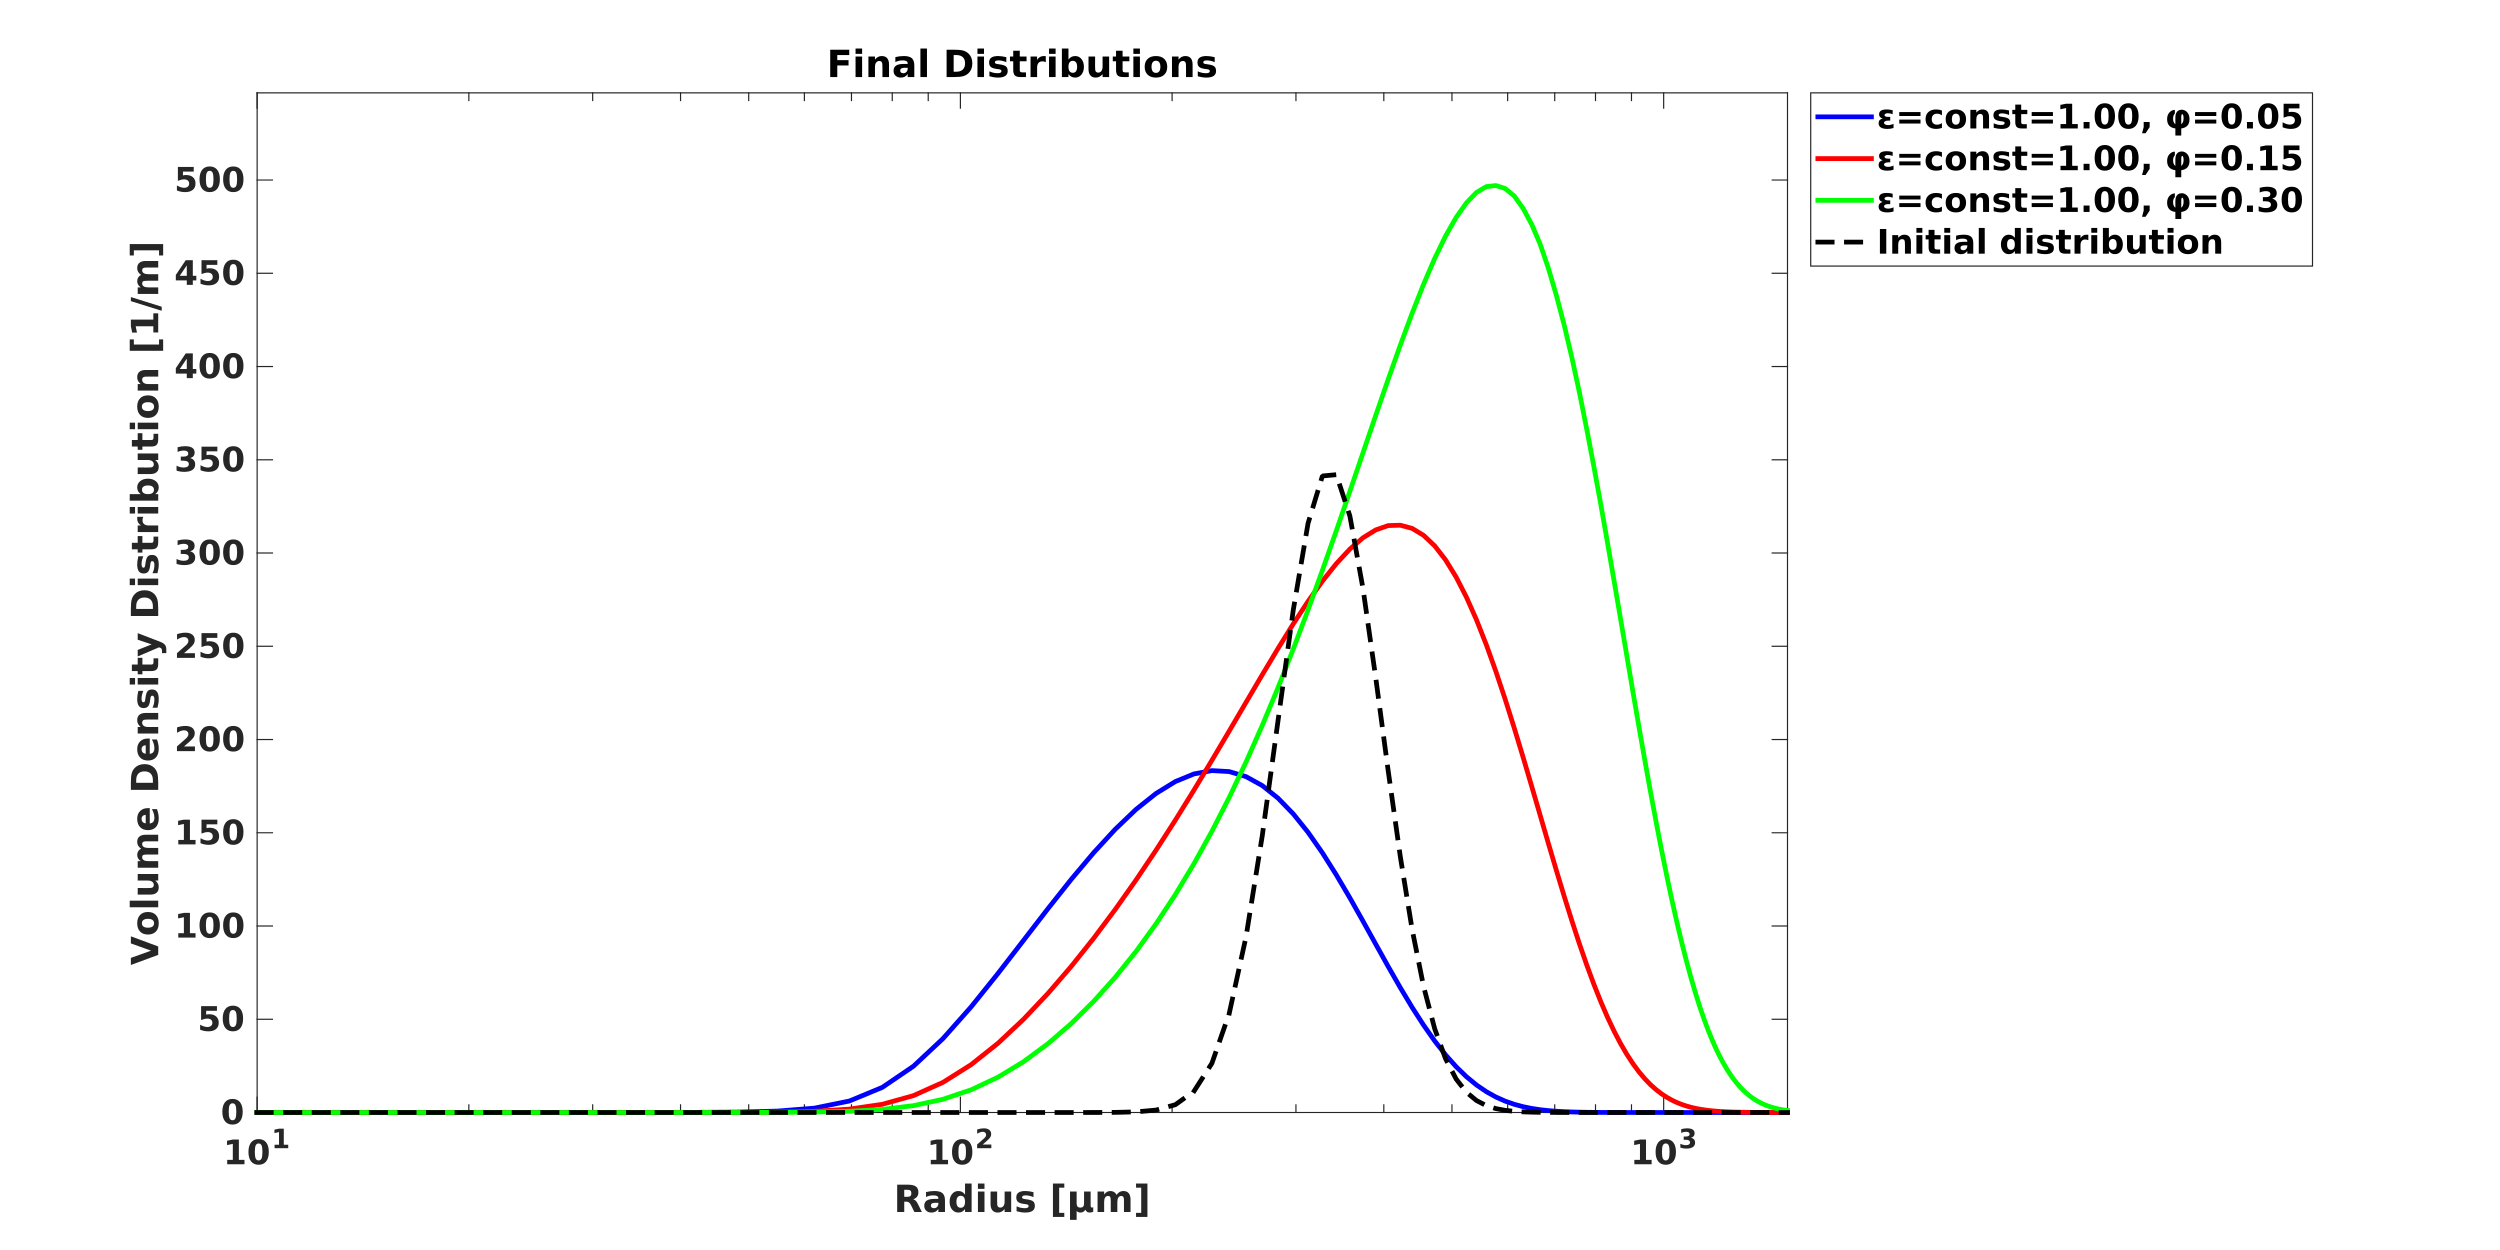 <?xml version="1.0"?>
<!DOCTYPE svg PUBLIC '-//W3C//DTD SVG 1.0//EN'
          'http://www.w3.org/TR/2001/REC-SVG-20010904/DTD/svg10.dtd'>
<svg xmlns:xlink="http://www.w3.org/1999/xlink" style="fill-opacity:1; color-rendering:auto; color-interpolation:auto; stroke:black; text-rendering:auto; stroke-linecap:square; stroke-miterlimit:10; stroke-opacity:1; shape-rendering:auto; fill:black; stroke-dasharray:none; font-weight:normal; stroke-width:1; font-family:'Dialog'; font-style:normal; stroke-linejoin:miter; font-size:12px; stroke-dashoffset:0; image-rendering:auto;" width="1400" height="700" xmlns="http://www.w3.org/2000/svg"
><rect width="100%" height="100%" fill="#333333" stroke="none"/><!--Generated by the Batik Graphics2D SVG Generator--><defs id="genericDefs"
  /><g
  ><defs id="defs1"
    ><clipPath clipPathUnits="userSpaceOnUse" id="clipPath1"
      ><path d="M0 0 L1400 0 L1400 700 L0 700 L0 0 Z"
      /></clipPath
    ></defs
    ><g style="fill:white; stroke:white;"
    ><rect x="0" y="0" width="1400" style="clip-path:url(#clipPath1); stroke:none;" height="700"
    /></g
    ><g style="fill:white; text-rendering:optimizeSpeed; color-rendering:optimizeSpeed; image-rendering:optimizeSpeed; shape-rendering:crispEdges; color-interpolation:sRGB; stroke:white;"
    ><rect x="0" width="1400" height="700" y="0" style="stroke:none;"
      /><path style="stroke:none;" d="M144 623 L1001 623 L1001 52 L144 52 Z"
    /></g
    ><g style="fill:rgb(38,38,38); text-rendering:geometricPrecision; color-rendering:optimizeQuality; image-rendering:optimizeQuality; stroke-linejoin:round; color-interpolation:linearRGB; stroke:rgb(38,38,38); stroke-width:0.667;"
    ><line y2="623" style="fill:none;" x1="144" x2="1001" y1="623"
      /><line y2="52" style="fill:none;" x1="144" x2="1001" y1="52"
      /><line y2="614.43" style="fill:none;" x1="144" x2="144" y1="623"
      /><line y2="614.43" style="fill:none;" x1="537.825" x2="537.825" y1="623"
      /><line y2="614.43" style="fill:none;" x1="931.651" x2="931.651" y1="623"
      /><line y2="60.57" style="fill:none;" x1="144" x2="144" y1="52"
      /><line y2="60.57" style="fill:none;" x1="537.825" x2="537.825" y1="52"
      /><line y2="60.57" style="fill:none;" x1="931.651" x2="931.651" y1="52"
      /><line y2="618.715" style="fill:none;" x1="262.553" x2="262.553" y1="623"
      /><line y2="618.715" style="fill:none;" x1="331.902" x2="331.902" y1="623"
      /><line y2="618.715" style="fill:none;" x1="381.106" x2="381.106" y1="623"
      /><line y2="618.715" style="fill:none;" x1="419.272" x2="419.272" y1="623"
      /><line y2="618.715" style="fill:none;" x1="450.456" x2="450.456" y1="623"
      /><line y2="618.715" style="fill:none;" x1="476.821" x2="476.821" y1="623"
      /><line y2="618.715" style="fill:none;" x1="499.66" x2="499.66" y1="623"
      /><line y2="618.715" style="fill:none;" x1="519.805" x2="519.805" y1="623"
      /><line y2="618.715" style="fill:none;" x1="656.379" x2="656.379" y1="623"
      /><line y2="618.715" style="fill:none;" x1="725.728" x2="725.728" y1="623"
      /><line y2="618.715" style="fill:none;" x1="774.932" x2="774.932" y1="623"
      /><line y2="618.715" style="fill:none;" x1="813.097" x2="813.097" y1="623"
      /><line y2="618.715" style="fill:none;" x1="844.281" x2="844.281" y1="623"
      /><line y2="618.715" style="fill:none;" x1="870.646" x2="870.646" y1="623"
      /><line y2="618.715" style="fill:none;" x1="893.485" x2="893.485" y1="623"
      /><line y2="618.715" style="fill:none;" x1="913.63" x2="913.63" y1="623"
      /><line y2="56.285" style="fill:none;" x1="262.553" x2="262.553" y1="52"
      /><line y2="56.285" style="fill:none;" x1="331.902" x2="331.902" y1="52"
      /><line y2="56.285" style="fill:none;" x1="381.106" x2="381.106" y1="52"
      /><line y2="56.285" style="fill:none;" x1="419.272" x2="419.272" y1="52"
      /><line y2="56.285" style="fill:none;" x1="450.456" x2="450.456" y1="52"
      /><line y2="56.285" style="fill:none;" x1="476.821" x2="476.821" y1="52"
      /><line y2="56.285" style="fill:none;" x1="499.66" x2="499.66" y1="52"
      /><line y2="56.285" style="fill:none;" x1="519.805" x2="519.805" y1="52"
      /><line y2="56.285" style="fill:none;" x1="656.379" x2="656.379" y1="52"
      /><line y2="56.285" style="fill:none;" x1="725.728" x2="725.728" y1="52"
      /><line y2="56.285" style="fill:none;" x1="774.932" x2="774.932" y1="52"
      /><line y2="56.285" style="fill:none;" x1="813.097" x2="813.097" y1="52"
      /><line y2="56.285" style="fill:none;" x1="844.281" x2="844.281" y1="52"
      /><line y2="56.285" style="fill:none;" x1="870.646" x2="870.646" y1="52"
      /><line y2="56.285" style="fill:none;" x1="893.485" x2="893.485" y1="52"
      /><line y2="56.285" style="fill:none;" x1="913.63" x2="913.63" y1="52"
    /></g
    ><g transform="translate(125,652)" style="font-size:19px; fill:rgb(38,38,38); text-rendering:geometricPrecision; color-rendering:optimizeQuality; image-rendering:optimizeQuality; color-interpolation:linearRGB; stroke:rgb(38,38,38); font-weight:bold;"
    ><path style="stroke:none;" d="M2.234 -2.469 L5.375 -2.469 L5.375 -11.422 L2.141 -10.75 L2.141 -13.188 L5.359 -13.844 L8.766 -13.844 L8.766 -2.469 L11.906 -2.469 L11.906 0 L2.234 0 L2.234 -2.469 ZM21.955 -6.938 Q21.955 -9.531 21.47 -10.594 Q20.986 -11.656 19.83 -11.656 Q18.689 -11.656 18.197 -10.594 Q17.705 -9.531 17.705 -6.938 Q17.705 -4.312 18.197 -3.234 Q18.689 -2.156 19.83 -2.156 Q20.97 -2.156 21.462 -3.234 Q21.955 -4.312 21.955 -6.938 ZM25.533 -6.906 Q25.533 -3.469 24.048 -1.602 Q22.564 0.266 19.83 0.266 Q17.095 0.266 15.611 -1.602 Q14.127 -3.469 14.127 -6.906 Q14.127 -10.359 15.611 -12.234 Q17.095 -14.109 19.83 -14.109 Q22.564 -14.109 24.048 -12.234 Q25.533 -10.359 25.533 -6.906 Z"
    /></g
    ><g transform="translate(152,643)" style="font-size:15px; fill:rgb(38,38,38); text-rendering:geometricPrecision; color-rendering:optimizeQuality; image-rendering:optimizeQuality; color-interpolation:linearRGB; stroke:rgb(38,38,38); font-weight:bold;"
    ><path style="stroke:none;" d="M1.766 -1.953 L4.25 -1.953 L4.25 -9.016 L1.688 -8.484 L1.688 -10.406 L4.234 -10.938 L6.922 -10.938 L6.922 -1.953 L9.406 -1.953 L9.406 0 L1.766 0 L1.766 -1.953 Z"
    /></g
    ><g transform="translate(519,652)" style="font-size:19px; fill:rgb(38,38,38); text-rendering:geometricPrecision; color-rendering:optimizeQuality; image-rendering:optimizeQuality; color-interpolation:linearRGB; stroke:rgb(38,38,38); font-weight:bold;"
    ><path style="stroke:none;" d="M2.234 -2.469 L5.375 -2.469 L5.375 -11.422 L2.141 -10.75 L2.141 -13.188 L5.359 -13.844 L8.766 -13.844 L8.766 -2.469 L11.906 -2.469 L11.906 0 L2.234 0 L2.234 -2.469 ZM21.955 -6.938 Q21.955 -9.531 21.47 -10.594 Q20.986 -11.656 19.83 -11.656 Q18.689 -11.656 18.197 -10.594 Q17.705 -9.531 17.705 -6.938 Q17.705 -4.312 18.197 -3.234 Q18.689 -2.156 19.83 -2.156 Q20.97 -2.156 21.462 -3.234 Q21.955 -4.312 21.955 -6.938 ZM25.533 -6.906 Q25.533 -3.469 24.048 -1.602 Q22.564 0.266 19.83 0.266 Q17.095 0.266 15.611 -1.602 Q14.127 -3.469 14.127 -6.906 Q14.127 -10.359 15.611 -12.234 Q17.095 -14.109 19.83 -14.109 Q22.564 -14.109 24.048 -12.234 Q25.533 -10.359 25.533 -6.906 Z"
    /></g
    ><g transform="translate(546,643)" style="font-size:15px; fill:rgb(38,38,38); text-rendering:geometricPrecision; color-rendering:optimizeQuality; image-rendering:optimizeQuality; color-interpolation:linearRGB; stroke:rgb(38,38,38); font-weight:bold;"
    ><path style="stroke:none;" d="M4.328 -2.078 L9.141 -2.078 L9.141 0 L1.188 0 L1.188 -2.078 L5.172 -5.594 Q5.719 -6.078 5.969 -6.539 Q6.219 -7 6.219 -7.5 Q6.219 -8.266 5.703 -8.734 Q5.188 -9.203 4.344 -9.203 Q3.672 -9.203 2.891 -8.922 Q2.109 -8.641 1.219 -8.094 L1.219 -10.484 Q2.172 -10.797 3.102 -10.969 Q4.031 -11.141 4.922 -11.141 Q6.891 -11.141 7.977 -10.273 Q9.062 -9.406 9.062 -7.859 Q9.062 -6.969 8.602 -6.195 Q8.141 -5.422 6.656 -4.125 L4.328 -2.078 Z"
    /></g
    ><g transform="translate(913,652)" style="font-size:19px; fill:rgb(38,38,38); text-rendering:geometricPrecision; color-rendering:optimizeQuality; image-rendering:optimizeQuality; color-interpolation:linearRGB; stroke:rgb(38,38,38); font-weight:bold;"
    ><path style="stroke:none;" d="M2.234 -2.469 L5.375 -2.469 L5.375 -11.422 L2.141 -10.75 L2.141 -13.188 L5.359 -13.844 L8.766 -13.844 L8.766 -2.469 L11.906 -2.469 L11.906 0 L2.234 0 L2.234 -2.469 ZM21.955 -6.938 Q21.955 -9.531 21.47 -10.594 Q20.986 -11.656 19.83 -11.656 Q18.689 -11.656 18.197 -10.594 Q17.705 -9.531 17.705 -6.938 Q17.705 -4.312 18.197 -3.234 Q18.689 -2.156 19.83 -2.156 Q20.97 -2.156 21.462 -3.234 Q21.955 -4.312 21.955 -6.938 ZM25.533 -6.906 Q25.533 -3.469 24.048 -1.602 Q22.564 0.266 19.83 0.266 Q17.095 0.266 15.611 -1.602 Q14.127 -3.469 14.127 -6.906 Q14.127 -10.359 15.611 -12.234 Q17.095 -14.109 19.83 -14.109 Q22.564 -14.109 24.048 -12.234 Q25.533 -10.359 25.533 -6.906 Z"
    /></g
    ><g transform="translate(940,643)" style="font-size:15px; fill:rgb(38,38,38); text-rendering:geometricPrecision; color-rendering:optimizeQuality; image-rendering:optimizeQuality; color-interpolation:linearRGB; stroke:rgb(38,38,38); font-weight:bold;"
    ><path style="stroke:none;" d="M6.984 -5.891 Q8.094 -5.609 8.672 -4.906 Q9.25 -4.203 9.25 -3.109 Q9.25 -1.484 8 -0.633 Q6.75 0.219 4.359 0.219 Q3.516 0.219 2.672 0.078 Q1.828 -0.062 1 -0.328 L1 -2.5 Q1.797 -2.109 2.578 -1.906 Q3.359 -1.703 4.109 -1.703 Q5.234 -1.703 5.828 -2.094 Q6.422 -2.484 6.422 -3.203 Q6.422 -3.953 5.812 -4.336 Q5.203 -4.719 4 -4.719 L2.875 -4.719 L2.875 -6.547 L4.062 -6.547 Q5.125 -6.547 5.648 -6.875 Q6.172 -7.203 6.172 -7.891 Q6.172 -8.516 5.664 -8.859 Q5.156 -9.203 4.234 -9.203 Q3.547 -9.203 2.852 -9.055 Q2.156 -8.906 1.469 -8.594 L1.469 -10.672 Q2.312 -10.906 3.133 -11.023 Q3.953 -11.141 4.734 -11.141 Q6.875 -11.141 7.93 -10.438 Q8.984 -9.734 8.984 -8.328 Q8.984 -7.375 8.477 -6.758 Q7.969 -6.141 6.984 -5.891 Z"
    /></g
    ><g transform="translate(572.5,658.733)" style="font-size:21px; fill:rgb(38,38,38); text-rendering:geometricPrecision; color-rendering:optimizeQuality; image-rendering:optimizeQuality; color-interpolation:linearRGB; stroke:rgb(38,38,38); font-weight:bold;"
    ><path style="stroke:none;" d="M-64.469 11.484 Q-63.219 11.484 -62.68 11.023 Q-62.141 10.562 -62.141 9.5 Q-62.141 8.453 -62.68 8 Q-63.219 7.547 -64.469 7.547 L-66.125 7.547 L-66.125 11.484 L-64.469 11.484 ZM-66.125 14.203 L-66.125 20 L-70.078 20 L-70.078 4.688 L-64.047 4.688 Q-61.016 4.688 -59.609 5.703 Q-58.203 6.719 -58.203 8.922 Q-58.203 10.438 -58.938 11.406 Q-59.672 12.375 -61.141 12.844 Q-60.328 13.031 -59.688 13.68 Q-59.047 14.328 -58.391 15.656 L-56.25 20 L-60.453 20 L-62.312 16.203 Q-62.891 15.047 -63.469 14.625 Q-64.047 14.203 -65 14.203 L-66.125 14.203 ZM-48.923 14.828 Q-50.064 14.828 -50.642 15.219 Q-51.22 15.609 -51.22 16.375 Q-51.22 17.062 -50.759 17.461 Q-50.298 17.859 -49.455 17.859 Q-48.423 17.859 -47.72 17.117 Q-47.017 16.375 -47.017 15.25 L-47.017 14.828 L-48.923 14.828 ZM-43.314 13.453 L-43.314 20 L-47.017 20 L-47.017 18.297 Q-47.752 19.344 -48.673 19.82 Q-49.595 20.297 -50.923 20.297 Q-52.705 20.297 -53.814 19.258 Q-54.923 18.219 -54.923 16.547 Q-54.923 14.531 -53.533 13.586 Q-52.142 12.641 -49.173 12.641 L-47.017 12.641 L-47.017 12.359 Q-47.017 11.484 -47.705 11.078 Q-48.392 10.672 -49.845 10.672 Q-51.017 10.672 -52.033 10.914 Q-53.048 11.156 -53.923 11.625 L-53.923 8.828 Q-52.736 8.531 -51.548 8.383 Q-50.361 8.234 -49.173 8.234 Q-46.064 8.234 -44.689 9.461 Q-43.314 10.688 -43.314 13.453 ZM-32.081 10.203 L-32.081 4.047 L-28.393 4.047 L-28.393 20 L-32.081 20 L-32.081 18.344 Q-32.846 19.359 -33.752 19.828 Q-34.659 20.297 -35.862 20.297 Q-37.987 20.297 -39.354 18.609 Q-40.721 16.922 -40.721 14.266 Q-40.721 11.609 -39.354 9.922 Q-37.987 8.234 -35.862 8.234 Q-34.674 8.234 -33.76 8.711 Q-32.846 9.188 -32.081 10.203 ZM-34.502 17.625 Q-33.315 17.625 -32.698 16.766 Q-32.081 15.906 -32.081 14.266 Q-32.081 12.625 -32.698 11.766 Q-33.315 10.906 -34.502 10.906 Q-35.674 10.906 -36.291 11.766 Q-36.909 12.625 -36.909 14.266 Q-36.909 15.906 -36.291 16.766 Q-35.674 17.625 -34.502 17.625 ZM-24.861 8.516 L-21.189 8.516 L-21.189 20 L-24.861 20 L-24.861 8.516 ZM-24.861 4.047 L-21.189 4.047 L-21.189 7.031 L-24.861 7.031 L-24.861 4.047 ZM-17.788 15.531 L-17.788 8.516 L-14.1 8.516 L-14.1 9.656 Q-14.1 10.594 -14.108 12.008 Q-14.116 13.422 -14.116 13.891 Q-14.116 15.266 -14.045 15.883 Q-13.975 16.5 -13.803 16.766 Q-13.569 17.125 -13.21 17.32 Q-12.85 17.516 -12.366 17.516 Q-11.225 17.516 -10.569 16.633 Q-9.913 15.75 -9.913 14.188 L-9.913 8.516 L-6.241 8.516 L-6.241 20 L-9.913 20 L-9.913 18.344 Q-10.741 19.344 -11.67 19.82 Q-12.6 20.297 -13.71 20.297 Q-15.71 20.297 -16.748 19.078 Q-17.788 17.859 -17.788 15.531 ZM6.256 8.875 L6.256 11.656 Q5.085 11.172 3.983 10.922 Q2.881 10.672 1.913 10.672 Q0.866 10.672 0.358 10.938 Q-0.15 11.203 -0.15 11.75 Q-0.15 12.188 0.233 12.422 Q0.616 12.656 1.616 12.766 L2.256 12.859 Q5.085 13.219 6.053 14.039 Q7.022 14.859 7.022 16.609 Q7.022 18.453 5.67 19.375 Q4.319 20.297 1.631 20.297 Q0.491 20.297 -0.72 20.117 Q-1.931 19.938 -3.212 19.578 L-3.212 16.797 Q-2.119 17.328 -0.962 17.594 Q0.194 17.859 1.381 17.859 Q2.459 17.859 2.998 17.562 Q3.538 17.266 3.538 16.672 Q3.538 16.188 3.163 15.945 Q2.788 15.703 1.678 15.562 L1.022 15.484 Q-1.415 15.188 -2.4 14.352 Q-3.384 13.516 -3.384 11.828 Q-3.384 10 -2.134 9.117 Q-0.884 8.234 1.694 8.234 Q2.709 8.234 3.827 8.391 Q4.944 8.547 6.256 8.875 ZM17.145 4.047 L23.504 4.047 L23.504 6.359 L20.629 6.359 L20.629 20.469 L23.504 20.469 L23.504 22.766 L17.145 22.766 L17.145 4.047 ZM26.711 24.391 L26.711 8.516 L30.415 8.516 L30.415 15.188 Q30.415 16.375 30.93 16.953 Q31.446 17.531 32.493 17.531 Q33.54 17.531 34.055 16.953 Q34.571 16.375 34.571 15.188 L34.571 8.516 L38.258 8.516 L38.258 16.203 Q38.258 16.922 38.43 17.211 Q38.602 17.5 38.993 17.5 Q39.18 17.5 39.352 17.445 Q39.524 17.391 39.711 17.266 L39.711 19.828 Q39.18 20.078 38.704 20.188 Q38.227 20.297 37.758 20.297 Q36.852 20.297 36.266 19.914 Q35.68 19.531 35.321 18.672 Q34.852 19.484 34.157 19.891 Q33.461 20.297 32.555 20.297 Q31.79 20.297 31.258 20.055 Q30.727 19.812 30.415 19.328 L30.415 24.391 L26.711 24.391 ZM52.789 10.422 Q53.492 9.359 54.445 8.797 Q55.398 8.234 56.555 8.234 Q58.539 8.234 59.57 9.453 Q60.602 10.672 60.602 13 L60.602 20 L56.914 20 L56.914 14.016 Q56.93 13.875 56.93 13.734 Q56.93 13.594 56.93 13.328 Q56.93 12.109 56.57 11.555 Q56.211 11 55.414 11 Q54.367 11 53.797 11.867 Q53.227 12.734 53.211 14.359 L53.211 20 L49.523 20 L49.523 14.016 Q49.523 12.109 49.195 11.555 Q48.867 11 48.023 11 Q46.961 11 46.391 11.867 Q45.82 12.734 45.82 14.344 L45.82 20 L42.133 20 L42.133 8.516 L45.82 8.516 L45.82 10.203 Q46.492 9.219 47.367 8.727 Q48.242 8.234 49.305 8.234 Q50.492 8.234 51.406 8.812 Q52.32 9.391 52.789 10.422 ZM70.061 22.766 L63.687 22.766 L63.687 20.469 L66.577 20.469 L66.577 6.359 L63.687 6.359 L63.687 4.047 L70.061 4.047 L70.061 22.766 Z"
    /></g
    ><g style="fill:rgb(38,38,38); text-rendering:geometricPrecision; color-rendering:optimizeQuality; image-rendering:optimizeQuality; stroke-linejoin:round; color-interpolation:linearRGB; stroke:rgb(38,38,38); stroke-width:0.667;"
    ><line y2="52" style="fill:none;" x1="144" x2="144" y1="623"
      /><line y2="52" style="fill:none;" x1="1001" x2="1001" y1="623"
      /><line y2="623" style="fill:none;" x1="144" x2="152.57" y1="623"
      /><line y2="570.782" style="fill:none;" x1="144" x2="152.57" y1="570.782"
      /><line y2="518.564" style="fill:none;" x1="144" x2="152.57" y1="518.564"
      /><line y2="466.346" style="fill:none;" x1="144" x2="152.57" y1="466.346"
      /><line y2="414.129" style="fill:none;" x1="144" x2="152.57" y1="414.129"
      /><line y2="361.911" style="fill:none;" x1="144" x2="152.57" y1="361.911"
      /><line y2="309.693" style="fill:none;" x1="144" x2="152.57" y1="309.693"
      /><line y2="257.475" style="fill:none;" x1="144" x2="152.57" y1="257.475"
      /><line y2="205.257" style="fill:none;" x1="144" x2="152.57" y1="205.257"
      /><line y2="153.04" style="fill:none;" x1="144" x2="152.57" y1="153.04"
      /><line y2="100.822" style="fill:none;" x1="144" x2="152.57" y1="100.822"
      /><line y2="623" style="fill:none;" x1="1001" x2="992.43" y1="623"
      /><line y2="570.782" style="fill:none;" x1="1001" x2="992.43" y1="570.782"
      /><line y2="518.564" style="fill:none;" x1="1001" x2="992.43" y1="518.564"
      /><line y2="466.346" style="fill:none;" x1="1001" x2="992.43" y1="466.346"
      /><line y2="414.129" style="fill:none;" x1="1001" x2="992.43" y1="414.129"
      /><line y2="361.911" style="fill:none;" x1="1001" x2="992.43" y1="361.911"
      /><line y2="309.693" style="fill:none;" x1="1001" x2="992.43" y1="309.693"
      /><line y2="257.475" style="fill:none;" x1="1001" x2="992.43" y1="257.475"
      /><line y2="205.257" style="fill:none;" x1="1001" x2="992.43" y1="205.257"
      /><line y2="153.04" style="fill:none;" x1="1001" x2="992.43" y1="153.04"
      /><line y2="100.822" style="fill:none;" x1="1001" x2="992.43" y1="100.822"
    /></g
    ><g transform="translate(137.6,623)" style="font-size:19px; fill:rgb(38,38,38); text-rendering:geometricPrecision; color-rendering:optimizeQuality; image-rendering:optimizeQuality; color-interpolation:linearRGB; stroke:rgb(38,38,38); font-weight:bold;"
    ><path style="stroke:none;" d="M-5.266 -0.438 Q-5.266 -3.031 -5.75 -4.094 Q-6.234 -5.156 -7.391 -5.156 Q-8.531 -5.156 -9.023 -4.094 Q-9.516 -3.031 -9.516 -0.438 Q-9.516 2.188 -9.023 3.266 Q-8.531 4.344 -7.391 4.344 Q-6.25 4.344 -5.758 3.266 Q-5.266 2.188 -5.266 -0.438 ZM-1.688 -0.406 Q-1.688 3.031 -3.172 4.898 Q-4.656 6.766 -7.391 6.766 Q-10.125 6.766 -11.609 4.898 Q-13.094 3.031 -13.094 -0.406 Q-13.094 -3.859 -11.609 -5.734 Q-10.125 -7.609 -7.391 -7.609 Q-4.656 -7.609 -3.172 -5.734 Q-1.688 -3.859 -1.688 -0.406 Z"
    /></g
    ><g transform="translate(137.6,570.782)" style="font-size:19px; fill:rgb(38,38,38); text-rendering:geometricPrecision; color-rendering:optimizeQuality; image-rendering:optimizeQuality; color-interpolation:linearRGB; stroke:rgb(38,38,38); font-weight:bold;"
    ><path style="stroke:none;" d="M-24.984 -7.344 L-16.109 -7.344 L-16.109 -4.719 L-22.141 -4.719 L-22.141 -2.578 Q-21.734 -2.688 -21.32 -2.75 Q-20.906 -2.812 -20.453 -2.812 Q-17.922 -2.812 -16.516 -1.547 Q-15.109 -0.281 -15.109 1.984 Q-15.109 4.234 -16.641 5.5 Q-18.172 6.766 -20.906 6.766 Q-22.078 6.766 -23.234 6.539 Q-24.391 6.312 -25.531 5.844 L-25.531 3.047 Q-24.406 3.688 -23.391 4.016 Q-22.375 4.344 -21.469 4.344 Q-20.172 4.344 -19.422 3.703 Q-18.672 3.062 -18.672 1.984 Q-18.672 0.891 -19.422 0.258 Q-20.172 -0.375 -21.469 -0.375 Q-22.234 -0.375 -23.109 -0.172 Q-23.984 0.031 -24.984 0.438 L-24.984 -7.344 ZM-5.045 -0.438 Q-5.045 -3.031 -5.53 -4.094 Q-6.014 -5.156 -7.17 -5.156 Q-8.311 -5.156 -8.803 -4.094 Q-9.295 -3.031 -9.295 -0.438 Q-9.295 2.188 -8.803 3.266 Q-8.311 4.344 -7.17 4.344 Q-6.03 4.344 -5.538 3.266 Q-5.045 2.188 -5.045 -0.438 ZM-1.467 -0.406 Q-1.467 3.031 -2.952 4.898 Q-4.436 6.766 -7.17 6.766 Q-9.905 6.766 -11.389 4.898 Q-12.873 3.031 -12.873 -0.406 Q-12.873 -3.859 -11.389 -5.734 Q-9.905 -7.609 -7.17 -7.609 Q-4.436 -7.609 -2.952 -5.734 Q-1.467 -3.859 -1.467 -0.406 Z"
    /></g
    ><g transform="translate(137.6,518.564)" style="font-size:19px; fill:rgb(38,38,38); text-rendering:geometricPrecision; color-rendering:optimizeQuality; image-rendering:optimizeQuality; color-interpolation:linearRGB; stroke:rgb(38,38,38); font-weight:bold;"
    ><path style="stroke:none;" d="M-37.766 4.031 L-34.625 4.031 L-34.625 -4.922 L-37.859 -4.25 L-37.859 -6.688 L-34.641 -7.344 L-31.234 -7.344 L-31.234 4.031 L-28.094 4.031 L-28.094 6.5 L-37.766 6.5 L-37.766 4.031 ZM-18.045 -0.438 Q-18.045 -3.031 -18.53 -4.094 Q-19.014 -5.156 -20.17 -5.156 Q-21.311 -5.156 -21.803 -4.094 Q-22.295 -3.031 -22.295 -0.438 Q-22.295 2.188 -21.803 3.266 Q-21.311 4.344 -20.17 4.344 Q-19.03 4.344 -18.538 3.266 Q-18.045 2.188 -18.045 -0.438 ZM-14.467 -0.406 Q-14.467 3.031 -15.952 4.898 Q-17.436 6.766 -20.17 6.766 Q-22.905 6.766 -24.389 4.898 Q-25.873 3.031 -25.873 -0.406 Q-25.873 -3.859 -24.389 -5.734 Q-22.905 -7.609 -20.17 -7.609 Q-17.436 -7.609 -15.952 -5.734 Q-14.467 -3.859 -14.467 -0.406 ZM-4.825 -0.438 Q-4.825 -3.031 -5.31 -4.094 Q-5.794 -5.156 -6.95 -5.156 Q-8.091 -5.156 -8.583 -4.094 Q-9.075 -3.031 -9.075 -0.438 Q-9.075 2.188 -8.583 3.266 Q-8.091 4.344 -6.95 4.344 Q-5.81 4.344 -5.317 3.266 Q-4.825 2.188 -4.825 -0.438 ZM-1.247 -0.406 Q-1.247 3.031 -2.731 4.898 Q-4.216 6.766 -6.95 6.766 Q-9.685 6.766 -11.169 4.898 Q-12.653 3.031 -12.653 -0.406 Q-12.653 -3.859 -11.169 -5.734 Q-9.685 -7.609 -6.95 -7.609 Q-4.216 -7.609 -2.731 -5.734 Q-1.247 -3.859 -1.247 -0.406 Z"
    /></g
    ><g transform="translate(137.6,466.346)" style="font-size:19px; fill:rgb(38,38,38); text-rendering:geometricPrecision; color-rendering:optimizeQuality; image-rendering:optimizeQuality; color-interpolation:linearRGB; stroke:rgb(38,38,38); font-weight:bold;"
    ><path style="stroke:none;" d="M-37.766 4.031 L-34.625 4.031 L-34.625 -4.922 L-37.859 -4.25 L-37.859 -6.688 L-34.641 -7.344 L-31.234 -7.344 L-31.234 4.031 L-28.094 4.031 L-28.094 6.5 L-37.766 6.5 L-37.766 4.031 ZM-24.764 -7.344 L-15.889 -7.344 L-15.889 -4.719 L-21.92 -4.719 L-21.92 -2.578 Q-21.514 -2.688 -21.1 -2.75 Q-20.686 -2.812 -20.233 -2.812 Q-17.702 -2.812 -16.295 -1.547 Q-14.889 -0.281 -14.889 1.984 Q-14.889 4.234 -16.42 5.5 Q-17.952 6.766 -20.686 6.766 Q-21.858 6.766 -23.014 6.539 Q-24.17 6.312 -25.311 5.844 L-25.311 3.047 Q-24.186 3.688 -23.17 4.016 Q-22.155 4.344 -21.248 4.344 Q-19.952 4.344 -19.202 3.703 Q-18.452 3.062 -18.452 1.984 Q-18.452 0.891 -19.202 0.258 Q-19.952 -0.375 -21.248 -0.375 Q-22.014 -0.375 -22.889 -0.172 Q-23.764 0.031 -24.764 0.438 L-24.764 -7.344 ZM-4.825 -0.438 Q-4.825 -3.031 -5.31 -4.094 Q-5.794 -5.156 -6.95 -5.156 Q-8.091 -5.156 -8.583 -4.094 Q-9.075 -3.031 -9.075 -0.438 Q-9.075 2.188 -8.583 3.266 Q-8.091 4.344 -6.95 4.344 Q-5.81 4.344 -5.317 3.266 Q-4.825 2.188 -4.825 -0.438 ZM-1.247 -0.406 Q-1.247 3.031 -2.731 4.898 Q-4.216 6.766 -6.95 6.766 Q-9.685 6.766 -11.169 4.898 Q-12.653 3.031 -12.653 -0.406 Q-12.653 -3.859 -11.169 -5.734 Q-9.685 -7.609 -6.95 -7.609 Q-4.216 -7.609 -2.731 -5.734 Q-1.247 -3.859 -1.247 -0.406 Z"
    /></g
    ><g transform="translate(137.6,414.129)" style="font-size:19px; fill:rgb(38,38,38); text-rendering:geometricPrecision; color-rendering:optimizeQuality; image-rendering:optimizeQuality; color-interpolation:linearRGB; stroke:rgb(38,38,38); font-weight:bold;"
    ><path style="stroke:none;" d="M-34.531 3.875 L-28.438 3.875 L-28.438 6.5 L-38.5 6.5 L-38.5 3.875 L-33.438 -0.594 Q-32.766 -1.203 -32.438 -1.789 Q-32.109 -2.375 -32.109 -3 Q-32.109 -3.969 -32.766 -4.562 Q-33.422 -5.156 -34.5 -5.156 Q-35.344 -5.156 -36.336 -4.805 Q-37.328 -4.453 -38.453 -3.75 L-38.453 -6.781 Q-37.25 -7.188 -36.07 -7.398 Q-34.891 -7.609 -33.766 -7.609 Q-31.281 -7.609 -29.906 -6.508 Q-28.531 -5.406 -28.531 -3.453 Q-28.531 -2.328 -29.109 -1.344 Q-29.688 -0.359 -31.562 1.281 L-34.531 3.875 ZM-18.045 -0.438 Q-18.045 -3.031 -18.53 -4.094 Q-19.014 -5.156 -20.17 -5.156 Q-21.311 -5.156 -21.803 -4.094 Q-22.295 -3.031 -22.295 -0.438 Q-22.295 2.188 -21.803 3.266 Q-21.311 4.344 -20.17 4.344 Q-19.03 4.344 -18.538 3.266 Q-18.045 2.188 -18.045 -0.438 ZM-14.467 -0.406 Q-14.467 3.031 -15.952 4.898 Q-17.436 6.766 -20.17 6.766 Q-22.905 6.766 -24.389 4.898 Q-25.873 3.031 -25.873 -0.406 Q-25.873 -3.859 -24.389 -5.734 Q-22.905 -7.609 -20.17 -7.609 Q-17.436 -7.609 -15.952 -5.734 Q-14.467 -3.859 -14.467 -0.406 ZM-4.825 -0.438 Q-4.825 -3.031 -5.31 -4.094 Q-5.794 -5.156 -6.95 -5.156 Q-8.091 -5.156 -8.583 -4.094 Q-9.075 -3.031 -9.075 -0.438 Q-9.075 2.188 -8.583 3.266 Q-8.091 4.344 -6.95 4.344 Q-5.81 4.344 -5.317 3.266 Q-4.825 2.188 -4.825 -0.438 ZM-1.247 -0.406 Q-1.247 3.031 -2.731 4.898 Q-4.216 6.766 -6.95 6.766 Q-9.685 6.766 -11.169 4.898 Q-12.653 3.031 -12.653 -0.406 Q-12.653 -3.859 -11.169 -5.734 Q-9.685 -7.609 -6.95 -7.609 Q-4.216 -7.609 -2.731 -5.734 Q-1.247 -3.859 -1.247 -0.406 Z"
    /></g
    ><g transform="translate(137.6,361.911)" style="font-size:19px; fill:rgb(38,38,38); text-rendering:geometricPrecision; color-rendering:optimizeQuality; image-rendering:optimizeQuality; color-interpolation:linearRGB; stroke:rgb(38,38,38); font-weight:bold;"
    ><path style="stroke:none;" d="M-34.531 3.875 L-28.438 3.875 L-28.438 6.5 L-38.5 6.5 L-38.5 3.875 L-33.438 -0.594 Q-32.766 -1.203 -32.438 -1.789 Q-32.109 -2.375 -32.109 -3 Q-32.109 -3.969 -32.766 -4.562 Q-33.422 -5.156 -34.5 -5.156 Q-35.344 -5.156 -36.336 -4.805 Q-37.328 -4.453 -38.453 -3.75 L-38.453 -6.781 Q-37.25 -7.188 -36.07 -7.398 Q-34.891 -7.609 -33.766 -7.609 Q-31.281 -7.609 -29.906 -6.508 Q-28.531 -5.406 -28.531 -3.453 Q-28.531 -2.328 -29.109 -1.344 Q-29.688 -0.359 -31.562 1.281 L-34.531 3.875 ZM-24.764 -7.344 L-15.889 -7.344 L-15.889 -4.719 L-21.92 -4.719 L-21.92 -2.578 Q-21.514 -2.688 -21.1 -2.75 Q-20.686 -2.812 -20.233 -2.812 Q-17.702 -2.812 -16.295 -1.547 Q-14.889 -0.281 -14.889 1.984 Q-14.889 4.234 -16.42 5.5 Q-17.952 6.766 -20.686 6.766 Q-21.858 6.766 -23.014 6.539 Q-24.17 6.312 -25.311 5.844 L-25.311 3.047 Q-24.186 3.688 -23.17 4.016 Q-22.155 4.344 -21.248 4.344 Q-19.952 4.344 -19.202 3.703 Q-18.452 3.062 -18.452 1.984 Q-18.452 0.891 -19.202 0.258 Q-19.952 -0.375 -21.248 -0.375 Q-22.014 -0.375 -22.889 -0.172 Q-23.764 0.031 -24.764 0.438 L-24.764 -7.344 ZM-4.825 -0.438 Q-4.825 -3.031 -5.31 -4.094 Q-5.794 -5.156 -6.95 -5.156 Q-8.091 -5.156 -8.583 -4.094 Q-9.075 -3.031 -9.075 -0.438 Q-9.075 2.188 -8.583 3.266 Q-8.091 4.344 -6.95 4.344 Q-5.81 4.344 -5.317 3.266 Q-4.825 2.188 -4.825 -0.438 ZM-1.247 -0.406 Q-1.247 3.031 -2.731 4.898 Q-4.216 6.766 -6.95 6.766 Q-9.685 6.766 -11.169 4.898 Q-12.653 3.031 -12.653 -0.406 Q-12.653 -3.859 -11.169 -5.734 Q-9.685 -7.609 -6.95 -7.609 Q-4.216 -7.609 -2.731 -5.734 Q-1.247 -3.859 -1.247 -0.406 Z"
    /></g
    ><g transform="translate(137.6,309.693)" style="font-size:19px; fill:rgb(38,38,38); text-rendering:geometricPrecision; color-rendering:optimizeQuality; image-rendering:optimizeQuality; color-interpolation:linearRGB; stroke:rgb(38,38,38); font-weight:bold;"
    ><path style="stroke:none;" d="M-31.156 -0.969 Q-29.75 -0.609 -29.023 0.289 Q-28.297 1.188 -28.297 2.562 Q-28.297 4.625 -29.875 5.695 Q-31.453 6.766 -34.469 6.766 Q-35.531 6.766 -36.609 6.594 Q-37.688 6.422 -38.734 6.078 L-38.734 3.328 Q-37.734 3.828 -36.742 4.086 Q-35.75 4.344 -34.797 4.344 Q-33.375 4.344 -32.617 3.852 Q-31.859 3.359 -31.859 2.438 Q-31.859 1.484 -32.633 1 Q-33.406 0.516 -34.922 0.516 L-36.359 0.516 L-36.359 -1.781 L-34.844 -1.781 Q-33.5 -1.781 -32.844 -2.203 Q-32.188 -2.625 -32.188 -3.484 Q-32.188 -4.297 -32.828 -4.727 Q-33.469 -5.156 -34.641 -5.156 Q-35.5 -5.156 -36.383 -4.961 Q-37.266 -4.766 -38.141 -4.391 L-38.141 -7.016 Q-37.078 -7.312 -36.039 -7.461 Q-35 -7.609 -34 -7.609 Q-31.297 -7.609 -29.953 -6.719 Q-28.609 -5.828 -28.609 -4.047 Q-28.609 -2.828 -29.25 -2.055 Q-29.891 -1.281 -31.156 -0.969 ZM-18.045 -0.438 Q-18.045 -3.031 -18.53 -4.094 Q-19.014 -5.156 -20.17 -5.156 Q-21.311 -5.156 -21.803 -4.094 Q-22.295 -3.031 -22.295 -0.438 Q-22.295 2.188 -21.803 3.266 Q-21.311 4.344 -20.17 4.344 Q-19.03 4.344 -18.538 3.266 Q-18.045 2.188 -18.045 -0.438 ZM-14.467 -0.406 Q-14.467 3.031 -15.952 4.898 Q-17.436 6.766 -20.17 6.766 Q-22.905 6.766 -24.389 4.898 Q-25.873 3.031 -25.873 -0.406 Q-25.873 -3.859 -24.389 -5.734 Q-22.905 -7.609 -20.17 -7.609 Q-17.436 -7.609 -15.952 -5.734 Q-14.467 -3.859 -14.467 -0.406 ZM-4.825 -0.438 Q-4.825 -3.031 -5.31 -4.094 Q-5.794 -5.156 -6.95 -5.156 Q-8.091 -5.156 -8.583 -4.094 Q-9.075 -3.031 -9.075 -0.438 Q-9.075 2.188 -8.583 3.266 Q-8.091 4.344 -6.95 4.344 Q-5.81 4.344 -5.317 3.266 Q-4.825 2.188 -4.825 -0.438 ZM-1.247 -0.406 Q-1.247 3.031 -2.731 4.898 Q-4.216 6.766 -6.95 6.766 Q-9.685 6.766 -11.169 4.898 Q-12.653 3.031 -12.653 -0.406 Q-12.653 -3.859 -11.169 -5.734 Q-9.685 -7.609 -6.95 -7.609 Q-4.216 -7.609 -2.731 -5.734 Q-1.247 -3.859 -1.247 -0.406 Z"
    /></g
    ><g transform="translate(137.6,257.475)" style="font-size:19px; fill:rgb(38,38,38); text-rendering:geometricPrecision; color-rendering:optimizeQuality; image-rendering:optimizeQuality; color-interpolation:linearRGB; stroke:rgb(38,38,38); font-weight:bold;"
    ><path style="stroke:none;" d="M-31.156 -0.969 Q-29.75 -0.609 -29.023 0.289 Q-28.297 1.188 -28.297 2.562 Q-28.297 4.625 -29.875 5.695 Q-31.453 6.766 -34.469 6.766 Q-35.531 6.766 -36.609 6.594 Q-37.688 6.422 -38.734 6.078 L-38.734 3.328 Q-37.734 3.828 -36.742 4.086 Q-35.75 4.344 -34.797 4.344 Q-33.375 4.344 -32.617 3.852 Q-31.859 3.359 -31.859 2.438 Q-31.859 1.484 -32.633 1 Q-33.406 0.516 -34.922 0.516 L-36.359 0.516 L-36.359 -1.781 L-34.844 -1.781 Q-33.5 -1.781 -32.844 -2.203 Q-32.188 -2.625 -32.188 -3.484 Q-32.188 -4.297 -32.828 -4.727 Q-33.469 -5.156 -34.641 -5.156 Q-35.5 -5.156 -36.383 -4.961 Q-37.266 -4.766 -38.141 -4.391 L-38.141 -7.016 Q-37.078 -7.312 -36.039 -7.461 Q-35 -7.609 -34 -7.609 Q-31.297 -7.609 -29.953 -6.719 Q-28.609 -5.828 -28.609 -4.047 Q-28.609 -2.828 -29.25 -2.055 Q-29.891 -1.281 -31.156 -0.969 ZM-24.764 -7.344 L-15.889 -7.344 L-15.889 -4.719 L-21.92 -4.719 L-21.92 -2.578 Q-21.514 -2.688 -21.1 -2.75 Q-20.686 -2.812 -20.233 -2.812 Q-17.702 -2.812 -16.295 -1.547 Q-14.889 -0.281 -14.889 1.984 Q-14.889 4.234 -16.42 5.5 Q-17.952 6.766 -20.686 6.766 Q-21.858 6.766 -23.014 6.539 Q-24.17 6.312 -25.311 5.844 L-25.311 3.047 Q-24.186 3.688 -23.17 4.016 Q-22.155 4.344 -21.248 4.344 Q-19.952 4.344 -19.202 3.703 Q-18.452 3.062 -18.452 1.984 Q-18.452 0.891 -19.202 0.258 Q-19.952 -0.375 -21.248 -0.375 Q-22.014 -0.375 -22.889 -0.172 Q-23.764 0.031 -24.764 0.438 L-24.764 -7.344 ZM-4.825 -0.438 Q-4.825 -3.031 -5.31 -4.094 Q-5.794 -5.156 -6.95 -5.156 Q-8.091 -5.156 -8.583 -4.094 Q-9.075 -3.031 -9.075 -0.438 Q-9.075 2.188 -8.583 3.266 Q-8.091 4.344 -6.95 4.344 Q-5.81 4.344 -5.317 3.266 Q-4.825 2.188 -4.825 -0.438 ZM-1.247 -0.406 Q-1.247 3.031 -2.731 4.898 Q-4.216 6.766 -6.95 6.766 Q-9.685 6.766 -11.169 4.898 Q-12.653 3.031 -12.653 -0.406 Q-12.653 -3.859 -11.169 -5.734 Q-9.685 -7.609 -6.95 -7.609 Q-4.216 -7.609 -2.731 -5.734 Q-1.247 -3.859 -1.247 -0.406 Z"
    /></g
    ><g transform="translate(137.6,205.257)" style="font-size:19px; fill:rgb(38,38,38); text-rendering:geometricPrecision; color-rendering:optimizeQuality; image-rendering:optimizeQuality; color-interpolation:linearRGB; stroke:rgb(38,38,38); font-weight:bold;"
    ><path style="stroke:none;" d="M-33 -4.406 L-36.922 1.391 L-33 1.391 L-33 -4.406 ZM-33.594 -7.344 L-29.625 -7.344 L-29.625 1.391 L-27.656 1.391 L-27.656 3.969 L-29.625 3.969 L-29.625 6.5 L-33 6.5 L-33 3.969 L-39.141 3.969 L-39.141 0.922 L-33.594 -7.344 ZM-18.045 -0.438 Q-18.045 -3.031 -18.53 -4.094 Q-19.014 -5.156 -20.17 -5.156 Q-21.311 -5.156 -21.803 -4.094 Q-22.295 -3.031 -22.295 -0.438 Q-22.295 2.188 -21.803 3.266 Q-21.311 4.344 -20.17 4.344 Q-19.03 4.344 -18.538 3.266 Q-18.045 2.188 -18.045 -0.438 ZM-14.467 -0.406 Q-14.467 3.031 -15.952 4.898 Q-17.436 6.766 -20.17 6.766 Q-22.905 6.766 -24.389 4.898 Q-25.873 3.031 -25.873 -0.406 Q-25.873 -3.859 -24.389 -5.734 Q-22.905 -7.609 -20.17 -7.609 Q-17.436 -7.609 -15.952 -5.734 Q-14.467 -3.859 -14.467 -0.406 ZM-4.825 -0.438 Q-4.825 -3.031 -5.31 -4.094 Q-5.794 -5.156 -6.95 -5.156 Q-8.091 -5.156 -8.583 -4.094 Q-9.075 -3.031 -9.075 -0.438 Q-9.075 2.188 -8.583 3.266 Q-8.091 4.344 -6.95 4.344 Q-5.81 4.344 -5.317 3.266 Q-4.825 2.188 -4.825 -0.438 ZM-1.247 -0.406 Q-1.247 3.031 -2.731 4.898 Q-4.216 6.766 -6.95 6.766 Q-9.685 6.766 -11.169 4.898 Q-12.653 3.031 -12.653 -0.406 Q-12.653 -3.859 -11.169 -5.734 Q-9.685 -7.609 -6.95 -7.609 Q-4.216 -7.609 -2.731 -5.734 Q-1.247 -3.859 -1.247 -0.406 Z"
    /></g
    ><g transform="translate(137.6,153.04)" style="font-size:19px; fill:rgb(38,38,38); text-rendering:geometricPrecision; color-rendering:optimizeQuality; image-rendering:optimizeQuality; color-interpolation:linearRGB; stroke:rgb(38,38,38); font-weight:bold;"
    ><path style="stroke:none;" d="M-33 -4.406 L-36.922 1.391 L-33 1.391 L-33 -4.406 ZM-33.594 -7.344 L-29.625 -7.344 L-29.625 1.391 L-27.656 1.391 L-27.656 3.969 L-29.625 3.969 L-29.625 6.5 L-33 6.5 L-33 3.969 L-39.141 3.969 L-39.141 0.922 L-33.594 -7.344 ZM-24.764 -7.344 L-15.889 -7.344 L-15.889 -4.719 L-21.92 -4.719 L-21.92 -2.578 Q-21.514 -2.688 -21.1 -2.75 Q-20.686 -2.812 -20.233 -2.812 Q-17.702 -2.812 -16.295 -1.547 Q-14.889 -0.281 -14.889 1.984 Q-14.889 4.234 -16.42 5.5 Q-17.952 6.766 -20.686 6.766 Q-21.858 6.766 -23.014 6.539 Q-24.17 6.312 -25.311 5.844 L-25.311 3.047 Q-24.186 3.688 -23.17 4.016 Q-22.155 4.344 -21.248 4.344 Q-19.952 4.344 -19.202 3.703 Q-18.452 3.062 -18.452 1.984 Q-18.452 0.891 -19.202 0.258 Q-19.952 -0.375 -21.248 -0.375 Q-22.014 -0.375 -22.889 -0.172 Q-23.764 0.031 -24.764 0.438 L-24.764 -7.344 ZM-4.825 -0.438 Q-4.825 -3.031 -5.31 -4.094 Q-5.794 -5.156 -6.95 -5.156 Q-8.091 -5.156 -8.583 -4.094 Q-9.075 -3.031 -9.075 -0.438 Q-9.075 2.188 -8.583 3.266 Q-8.091 4.344 -6.95 4.344 Q-5.81 4.344 -5.317 3.266 Q-4.825 2.188 -4.825 -0.438 ZM-1.247 -0.406 Q-1.247 3.031 -2.731 4.898 Q-4.216 6.766 -6.95 6.766 Q-9.685 6.766 -11.169 4.898 Q-12.653 3.031 -12.653 -0.406 Q-12.653 -3.859 -11.169 -5.734 Q-9.685 -7.609 -6.95 -7.609 Q-4.216 -7.609 -2.731 -5.734 Q-1.247 -3.859 -1.247 -0.406 Z"
    /></g
    ><g transform="translate(137.6,100.822)" style="font-size:19px; fill:rgb(38,38,38); text-rendering:geometricPrecision; color-rendering:optimizeQuality; image-rendering:optimizeQuality; color-interpolation:linearRGB; stroke:rgb(38,38,38); font-weight:bold;"
    ><path style="stroke:none;" d="M-37.984 -7.344 L-29.109 -7.344 L-29.109 -4.719 L-35.141 -4.719 L-35.141 -2.578 Q-34.734 -2.688 -34.32 -2.75 Q-33.906 -2.812 -33.453 -2.812 Q-30.922 -2.812 -29.516 -1.547 Q-28.109 -0.281 -28.109 1.984 Q-28.109 4.234 -29.641 5.5 Q-31.172 6.766 -33.906 6.766 Q-35.078 6.766 -36.234 6.539 Q-37.391 6.312 -38.531 5.844 L-38.531 3.047 Q-37.406 3.688 -36.391 4.016 Q-35.375 4.344 -34.469 4.344 Q-33.172 4.344 -32.422 3.703 Q-31.672 3.062 -31.672 1.984 Q-31.672 0.891 -32.422 0.258 Q-33.172 -0.375 -34.469 -0.375 Q-35.234 -0.375 -36.109 -0.172 Q-36.984 0.031 -37.984 0.438 L-37.984 -7.344 ZM-18.045 -0.438 Q-18.045 -3.031 -18.53 -4.094 Q-19.014 -5.156 -20.17 -5.156 Q-21.311 -5.156 -21.803 -4.094 Q-22.295 -3.031 -22.295 -0.438 Q-22.295 2.188 -21.803 3.266 Q-21.311 4.344 -20.17 4.344 Q-19.03 4.344 -18.538 3.266 Q-18.045 2.188 -18.045 -0.438 ZM-14.467 -0.406 Q-14.467 3.031 -15.952 4.898 Q-17.436 6.766 -20.17 6.766 Q-22.905 6.766 -24.389 4.898 Q-25.873 3.031 -25.873 -0.406 Q-25.873 -3.859 -24.389 -5.734 Q-22.905 -7.609 -20.17 -7.609 Q-17.436 -7.609 -15.952 -5.734 Q-14.467 -3.859 -14.467 -0.406 ZM-4.825 -0.438 Q-4.825 -3.031 -5.31 -4.094 Q-5.794 -5.156 -6.95 -5.156 Q-8.091 -5.156 -8.583 -4.094 Q-9.075 -3.031 -9.075 -0.438 Q-9.075 2.188 -8.583 3.266 Q-8.091 4.344 -6.95 4.344 Q-5.81 4.344 -5.317 3.266 Q-4.825 2.188 -4.825 -0.438 ZM-1.247 -0.406 Q-1.247 3.031 -2.731 4.898 Q-4.216 6.766 -6.95 6.766 Q-9.685 6.766 -11.169 4.898 Q-12.653 3.031 -12.653 -0.406 Q-12.653 -3.859 -11.169 -5.734 Q-9.685 -7.609 -6.95 -7.609 Q-4.216 -7.609 -2.731 -5.734 Q-1.247 -3.859 -1.247 -0.406 Z"
    /></g
    ><g transform="translate(93.6,337.5) rotate(-90)" style="font-size:21px; fill:rgb(38,38,38); text-rendering:geometricPrecision; color-rendering:optimizeQuality; image-rendering:optimizeQuality; color-interpolation:linearRGB; stroke:rgb(38,38,38); font-weight:bold;"
    ><path style="stroke:none;" d="M-202.891 -20.312 L-198.922 -20.312 L-194.875 -9.016 L-190.812 -20.312 L-186.844 -20.312 L-192.516 -5 L-197.234 -5 L-202.891 -20.312 ZM-179.513 -14.141 Q-180.732 -14.141 -181.373 -13.266 Q-182.013 -12.391 -182.013 -10.734 Q-182.013 -9.078 -181.373 -8.203 Q-180.732 -7.328 -179.513 -7.328 Q-178.326 -7.328 -177.685 -8.203 Q-177.044 -9.078 -177.044 -10.734 Q-177.044 -12.391 -177.685 -13.266 Q-178.326 -14.141 -179.513 -14.141 ZM-179.513 -16.766 Q-176.56 -16.766 -174.888 -15.164 Q-173.216 -13.562 -173.216 -10.734 Q-173.216 -7.906 -174.888 -6.305 Q-176.56 -4.703 -179.513 -4.703 Q-182.498 -4.703 -184.169 -6.305 Q-185.841 -7.906 -185.841 -10.734 Q-185.841 -13.562 -184.169 -15.164 Q-182.498 -16.766 -179.513 -16.766 ZM-170.555 -20.953 L-166.883 -20.953 L-166.883 -5 L-170.555 -5 L-170.555 -20.953 ZM-163.481 -9.469 L-163.481 -16.484 L-159.794 -16.484 L-159.794 -15.344 Q-159.794 -14.406 -159.802 -12.992 Q-159.81 -11.578 -159.81 -11.109 Q-159.81 -9.734 -159.739 -9.117 Q-159.669 -8.5 -159.497 -8.234 Q-159.263 -7.875 -158.903 -7.68 Q-158.544 -7.484 -158.06 -7.484 Q-156.919 -7.484 -156.263 -8.367 Q-155.606 -9.25 -155.606 -10.812 L-155.606 -16.484 L-151.935 -16.484 L-151.935 -5 L-155.606 -5 L-155.606 -6.656 Q-156.435 -5.656 -157.364 -5.18 Q-158.294 -4.703 -159.403 -4.703 Q-161.403 -4.703 -162.442 -5.922 Q-163.481 -7.141 -163.481 -9.469 ZM-137.766 -14.578 Q-137.062 -15.641 -136.109 -16.203 Q-135.156 -16.766 -134 -16.766 Q-132.016 -16.766 -130.984 -15.547 Q-129.953 -14.328 -129.953 -12 L-129.953 -5 L-133.641 -5 L-133.641 -10.984 Q-133.625 -11.125 -133.625 -11.266 Q-133.625 -11.406 -133.625 -11.672 Q-133.625 -12.891 -133.984 -13.445 Q-134.344 -14 -135.141 -14 Q-136.188 -14 -136.758 -13.133 Q-137.328 -12.266 -137.344 -10.641 L-137.344 -5 L-141.031 -5 L-141.031 -10.984 Q-141.031 -12.891 -141.359 -13.445 Q-141.688 -14 -142.531 -14 Q-143.594 -14 -144.164 -13.133 Q-144.734 -12.266 -144.734 -10.656 L-144.734 -5 L-148.422 -5 L-148.422 -16.484 L-144.734 -16.484 L-144.734 -14.797 Q-144.062 -15.781 -143.188 -16.273 Q-142.312 -16.766 -141.25 -16.766 Q-140.062 -16.766 -139.148 -16.188 Q-138.234 -15.609 -137.766 -14.578 ZM-115.056 -10.766 L-115.056 -9.734 L-123.649 -9.734 Q-123.509 -8.438 -122.712 -7.789 Q-121.915 -7.141 -120.478 -7.141 Q-119.321 -7.141 -118.103 -7.484 Q-116.884 -7.828 -115.603 -8.531 L-115.603 -5.703 Q-116.915 -5.203 -118.212 -4.953 Q-119.509 -4.703 -120.821 -4.703 Q-123.931 -4.703 -125.657 -6.289 Q-127.384 -7.875 -127.384 -10.734 Q-127.384 -13.547 -125.689 -15.156 Q-123.993 -16.766 -121.024 -16.766 Q-118.306 -16.766 -116.681 -15.133 Q-115.056 -13.5 -115.056 -10.766 ZM-118.837 -12 Q-118.837 -13.047 -119.446 -13.688 Q-120.056 -14.328 -121.04 -14.328 Q-122.103 -14.328 -122.774 -13.727 Q-123.446 -13.125 -123.603 -12 L-118.837 -12 ZM-100.861 -17.328 L-100.861 -7.984 L-99.439 -7.984 Q-97.033 -7.984 -95.752 -9.188 Q-94.471 -10.391 -94.471 -12.672 Q-94.471 -14.953 -95.744 -16.141 Q-97.018 -17.328 -99.439 -17.328 L-100.861 -17.328 ZM-104.814 -20.312 L-100.643 -20.312 Q-97.158 -20.312 -95.455 -19.812 Q-93.752 -19.312 -92.518 -18.125 Q-91.455 -17.094 -90.932 -15.734 Q-90.408 -14.375 -90.408 -12.672 Q-90.408 -10.938 -90.932 -9.578 Q-91.455 -8.219 -92.518 -7.188 Q-93.752 -6 -95.478 -5.5 Q-97.205 -5 -100.643 -5 L-104.814 -5 L-104.814 -20.312 ZM-76.07 -10.766 L-76.07 -9.734 L-84.664 -9.734 Q-84.523 -8.438 -83.727 -7.789 Q-82.93 -7.141 -81.492 -7.141 Q-80.336 -7.141 -79.117 -7.484 Q-77.898 -7.828 -76.617 -8.531 L-76.617 -5.703 Q-77.93 -5.203 -79.227 -4.953 Q-80.523 -4.703 -81.836 -4.703 Q-84.945 -4.703 -86.672 -6.289 Q-88.398 -7.875 -88.398 -10.734 Q-88.398 -13.547 -86.703 -15.156 Q-85.008 -16.766 -82.039 -16.766 Q-79.32 -16.766 -77.695 -15.133 Q-76.07 -13.5 -76.07 -10.766 ZM-79.852 -12 Q-79.852 -13.047 -80.461 -13.688 Q-81.07 -14.328 -82.055 -14.328 Q-83.117 -14.328 -83.789 -13.727 Q-84.461 -13.125 -84.617 -12 L-79.852 -12 ZM-61.749 -12 L-61.749 -5 L-65.437 -5 L-65.437 -6.141 L-65.437 -10.359 Q-65.437 -11.844 -65.507 -12.406 Q-65.578 -12.969 -65.734 -13.234 Q-65.953 -13.594 -66.32 -13.797 Q-66.687 -14 -67.171 -14 Q-68.312 -14 -68.968 -13.109 Q-69.624 -12.219 -69.624 -10.656 L-69.624 -5 L-73.296 -5 L-73.296 -16.484 L-69.624 -16.484 L-69.624 -14.797 Q-68.796 -15.812 -67.867 -16.289 Q-66.937 -16.766 -65.796 -16.766 Q-63.812 -16.766 -62.781 -15.547 Q-61.749 -14.328 -61.749 -12 ZM-49.377 -16.125 L-49.377 -13.344 Q-50.549 -13.828 -51.651 -14.078 Q-52.752 -14.328 -53.721 -14.328 Q-54.768 -14.328 -55.276 -14.062 Q-55.784 -13.797 -55.784 -13.25 Q-55.784 -12.812 -55.401 -12.578 Q-55.018 -12.344 -54.018 -12.234 L-53.377 -12.141 Q-50.549 -11.781 -49.581 -10.961 Q-48.612 -10.141 -48.612 -8.391 Q-48.612 -6.547 -49.963 -5.625 Q-51.315 -4.703 -54.002 -4.703 Q-55.143 -4.703 -56.354 -4.883 Q-57.565 -5.062 -58.846 -5.422 L-58.846 -8.203 Q-57.752 -7.672 -56.596 -7.406 Q-55.44 -7.141 -54.252 -7.141 Q-53.174 -7.141 -52.635 -7.438 Q-52.096 -7.734 -52.096 -8.328 Q-52.096 -8.812 -52.471 -9.055 Q-52.846 -9.297 -53.956 -9.438 L-54.612 -9.516 Q-57.049 -9.812 -58.034 -10.648 Q-59.018 -11.484 -59.018 -13.172 Q-59.018 -15 -57.768 -15.883 Q-56.518 -16.766 -53.94 -16.766 Q-52.924 -16.766 -51.807 -16.609 Q-50.69 -16.453 -49.377 -16.125 ZM-45.847 -16.484 L-42.175 -16.484 L-42.175 -5 L-45.847 -5 L-45.847 -16.484 ZM-45.847 -20.953 L-42.175 -20.953 L-42.175 -17.969 L-45.847 -17.969 L-45.847 -20.953 ZM-34.648 -19.75 L-34.648 -16.484 L-30.852 -16.484 L-30.852 -13.859 L-34.648 -13.859 L-34.648 -8.984 Q-34.648 -8.188 -34.328 -7.906 Q-34.008 -7.625 -33.055 -7.625 L-31.18 -7.625 L-31.18 -5 L-34.32 -5 Q-36.492 -5 -37.398 -5.906 Q-38.305 -6.812 -38.305 -8.984 L-38.305 -13.859 L-40.133 -13.859 L-40.133 -16.484 L-38.305 -16.484 L-38.305 -19.75 L-34.648 -19.75 ZM-30.125 -16.484 L-26.454 -16.484 L-23.36 -8.688 L-20.735 -16.484 L-17.063 -16.484 L-21.891 -3.906 Q-22.625 -2 -23.594 -1.234 Q-24.563 -0.469 -26.157 -0.469 L-28.266 -0.469 L-28.266 -2.875 L-27.125 -2.875 Q-26.188 -2.875 -25.766 -3.172 Q-25.344 -3.469 -25.11 -4.234 L-25 -4.562 L-30.125 -16.484 ZM-3.501 -17.328 L-3.501 -7.984 L-2.079 -7.984 Q0.328 -7.984 1.609 -9.188 Q2.89 -10.391 2.89 -12.672 Q2.89 -14.953 1.617 -16.141 Q0.343 -17.328 -2.079 -17.328 L-3.501 -17.328 ZM-7.454 -20.312 L-3.282 -20.312 Q0.203 -20.312 1.906 -19.812 Q3.609 -19.312 4.843 -18.125 Q5.906 -17.094 6.429 -15.734 Q6.953 -14.375 6.953 -12.672 Q6.953 -10.938 6.429 -9.578 Q5.906 -8.219 4.843 -7.188 Q3.609 -6 1.882 -5.5 Q0.156 -5 -3.282 -5 L-7.454 -5 L-7.454 -20.312 ZM9.822 -16.484 L13.494 -16.484 L13.494 -5 L9.822 -5 L9.822 -16.484 ZM9.822 -20.953 L13.494 -20.953 L13.494 -17.969 L9.822 -17.969 L9.822 -20.953 ZM25.989 -16.125 L25.989 -13.344 Q24.817 -13.828 23.715 -14.078 Q22.614 -14.328 21.645 -14.328 Q20.598 -14.328 20.09 -14.062 Q19.582 -13.797 19.582 -13.25 Q19.582 -12.812 19.965 -12.578 Q20.348 -12.344 21.348 -12.234 L21.989 -12.141 Q24.817 -11.781 25.786 -10.961 Q26.754 -10.141 26.754 -8.391 Q26.754 -6.547 25.403 -5.625 Q24.051 -4.703 21.364 -4.703 Q20.223 -4.703 19.012 -4.883 Q17.801 -5.062 16.52 -5.422 L16.52 -8.203 Q17.614 -7.672 18.77 -7.406 Q19.926 -7.141 21.114 -7.141 Q22.192 -7.141 22.731 -7.438 Q23.27 -7.734 23.27 -8.328 Q23.27 -8.812 22.895 -9.055 Q22.52 -9.297 21.411 -9.438 L20.754 -9.516 Q18.317 -9.812 17.332 -10.648 Q16.348 -11.484 16.348 -13.172 Q16.348 -15 17.598 -15.883 Q18.848 -16.766 21.426 -16.766 Q22.442 -16.766 23.559 -16.609 Q24.676 -16.453 25.989 -16.125 ZM33.52 -19.75 L33.52 -16.484 L37.316 -16.484 L37.316 -13.859 L33.52 -13.859 L33.52 -8.984 Q33.52 -8.188 33.84 -7.906 Q34.16 -7.625 35.113 -7.625 L36.988 -7.625 L36.988 -5 L33.848 -5 Q31.676 -5 30.77 -5.906 Q29.863 -6.812 29.863 -8.984 L29.863 -13.859 L28.035 -13.859 L28.035 -16.484 L29.863 -16.484 L29.863 -19.75 L33.52 -19.75 ZM48.089 -13.359 Q47.605 -13.578 47.128 -13.688 Q46.652 -13.797 46.167 -13.797 Q44.761 -13.797 43.996 -12.891 Q43.23 -11.984 43.23 -10.297 L43.23 -5 L39.558 -5 L39.558 -16.484 L43.23 -16.484 L43.23 -14.594 Q43.933 -15.719 44.855 -16.242 Q45.777 -16.766 47.058 -16.766 Q47.23 -16.766 47.449 -16.75 Q47.667 -16.734 48.074 -16.672 L48.089 -13.359 ZM49.915 -16.484 L53.586 -16.484 L53.586 -5 L49.915 -5 L49.915 -16.484 ZM49.915 -20.953 L53.586 -20.953 L53.586 -17.969 L49.915 -17.969 L49.915 -20.953 ZM63.222 -7.375 Q64.394 -7.375 65.019 -8.234 Q65.644 -9.094 65.644 -10.734 Q65.644 -12.375 65.019 -13.234 Q64.394 -14.094 63.222 -14.094 Q62.05 -14.094 61.417 -13.227 Q60.785 -12.359 60.785 -10.734 Q60.785 -9.109 61.417 -8.242 Q62.05 -7.375 63.222 -7.375 ZM60.785 -14.797 Q61.535 -15.812 62.464 -16.289 Q63.394 -16.766 64.582 -16.766 Q66.707 -16.766 68.074 -15.078 Q69.441 -13.391 69.441 -10.734 Q69.441 -8.078 68.074 -6.391 Q66.707 -4.703 64.582 -4.703 Q63.394 -4.703 62.464 -5.18 Q61.535 -5.656 60.785 -6.656 L60.785 -5 L57.113 -5 L57.113 -20.953 L60.785 -20.953 L60.785 -14.797 ZM72.02 -9.469 L72.02 -16.484 L75.707 -16.484 L75.707 -15.344 Q75.707 -14.406 75.7 -12.992 Q75.692 -11.578 75.692 -11.109 Q75.692 -9.734 75.762 -9.117 Q75.832 -8.5 76.004 -8.234 Q76.239 -7.875 76.598 -7.68 Q76.957 -7.484 77.442 -7.484 Q78.582 -7.484 79.239 -8.367 Q79.895 -9.25 79.895 -10.812 L79.895 -16.484 L83.567 -16.484 L83.567 -5 L79.895 -5 L79.895 -6.656 Q79.067 -5.656 78.137 -5.18 Q77.207 -4.703 76.098 -4.703 Q74.098 -4.703 73.059 -5.922 Q72.02 -7.141 72.02 -9.469 ZM91.095 -19.75 L91.095 -16.484 L94.892 -16.484 L94.892 -13.859 L91.095 -13.859 L91.095 -8.984 Q91.095 -8.188 91.415 -7.906 Q91.736 -7.625 92.689 -7.625 L94.564 -7.625 L94.564 -5 L91.423 -5 Q89.251 -5 88.345 -5.906 Q87.439 -6.812 87.439 -8.984 L87.439 -13.859 L85.611 -13.859 L85.611 -16.484 L87.439 -16.484 L87.439 -19.75 L91.095 -19.75 ZM97.134 -16.484 L100.806 -16.484 L100.806 -5 L97.134 -5 L97.134 -16.484 ZM97.134 -20.953 L100.806 -20.953 L100.806 -17.969 L97.134 -17.969 L97.134 -20.953 ZM109.801 -14.141 Q108.582 -14.141 107.941 -13.266 Q107.301 -12.391 107.301 -10.734 Q107.301 -9.078 107.941 -8.203 Q108.582 -7.328 109.801 -7.328 Q110.988 -7.328 111.629 -8.203 Q112.269 -9.078 112.269 -10.734 Q112.269 -12.391 111.629 -13.266 Q110.988 -14.141 109.801 -14.141 ZM109.801 -16.766 Q112.754 -16.766 114.426 -15.164 Q116.098 -13.562 116.098 -10.734 Q116.098 -7.906 114.426 -6.305 Q112.754 -4.703 109.801 -4.703 Q106.816 -4.703 105.144 -6.305 Q103.473 -7.906 103.473 -10.734 Q103.473 -13.562 105.144 -15.164 Q106.816 -16.766 109.801 -16.766 ZM130.306 -12 L130.306 -5 L126.619 -5 L126.619 -6.141 L126.619 -10.359 Q126.619 -11.844 126.548 -12.406 Q126.478 -12.969 126.322 -13.234 Q126.103 -13.594 125.736 -13.797 Q125.369 -14 124.884 -14 Q123.744 -14 123.087 -13.109 Q122.431 -12.219 122.431 -10.656 L122.431 -5 L118.759 -5 L118.759 -16.484 L122.431 -16.484 L122.431 -14.797 Q123.259 -15.812 124.189 -16.289 Q125.119 -16.766 126.259 -16.766 Q128.244 -16.766 129.275 -15.547 Q130.306 -14.328 130.306 -12 ZM141.067 -20.953 L147.427 -20.953 L147.427 -18.641 L144.552 -18.641 L144.552 -4.531 L147.427 -4.531 L147.427 -2.234 L141.067 -2.234 L141.067 -20.953 ZM151.321 -7.734 L154.806 -7.734 L154.806 -17.625 L151.227 -16.891 L151.227 -19.578 L154.774 -20.312 L158.54 -20.312 L158.54 -7.734 L162.024 -7.734 L162.024 -5 L151.321 -5 L151.321 -7.734 ZM168.855 -20.312 L171.136 -20.312 L165.73 -3.047 L163.464 -3.047 L168.855 -20.312 ZM183.541 -14.578 Q184.244 -15.641 185.197 -16.203 Q186.15 -16.766 187.306 -16.766 Q189.291 -16.766 190.322 -15.547 Q191.353 -14.328 191.353 -12 L191.353 -5 L187.666 -5 L187.666 -10.984 Q187.681 -11.125 187.681 -11.266 Q187.681 -11.406 187.681 -11.672 Q187.681 -12.891 187.322 -13.445 Q186.962 -14 186.166 -14 Q185.119 -14 184.548 -13.133 Q183.978 -12.266 183.962 -10.641 L183.962 -5 L180.275 -5 L180.275 -10.984 Q180.275 -12.891 179.947 -13.445 Q179.619 -14 178.775 -14 Q177.712 -14 177.142 -13.133 Q176.572 -12.266 176.572 -10.656 L176.572 -5 L172.884 -5 L172.884 -16.484 L176.572 -16.484 L176.572 -14.797 Q177.244 -15.781 178.119 -16.273 Q178.994 -16.766 180.056 -16.766 Q181.244 -16.766 182.158 -16.188 Q183.072 -15.609 183.541 -14.578 ZM200.813 -2.234 L194.438 -2.234 L194.438 -4.531 L197.329 -4.531 L197.329 -18.641 L194.438 -18.641 L194.438 -20.953 L200.813 -20.953 L200.813 -2.234 Z"
    /></g
    ><g transform="translate(572.5,48.15)" style="font-size:21px; text-rendering:geometricPrecision; color-rendering:optimizeQuality; image-rendering:optimizeQuality; color-interpolation:linearRGB; font-weight:bold;"
    ><path style="stroke:none;" d="M-107.578 -20.312 L-96.922 -20.312 L-96.922 -17.328 L-103.625 -17.328 L-103.625 -14.469 L-97.312 -14.469 L-97.312 -11.484 L-103.625 -11.484 L-103.625 -5 L-107.578 -5 L-107.578 -20.312 ZM-93.389 -16.484 L-89.717 -16.484 L-89.717 -5 L-93.389 -5 L-93.389 -16.484 ZM-93.389 -20.953 L-89.717 -20.953 L-89.717 -17.969 L-93.389 -17.969 L-93.389 -20.953 ZM-74.644 -12 L-74.644 -5 L-78.332 -5 L-78.332 -6.141 L-78.332 -10.359 Q-78.332 -11.844 -78.402 -12.406 Q-78.472 -12.969 -78.628 -13.234 Q-78.847 -13.594 -79.214 -13.797 Q-79.582 -14 -80.066 -14 Q-81.207 -14 -81.863 -13.109 Q-82.519 -12.219 -82.519 -10.656 L-82.519 -5 L-86.191 -5 L-86.191 -16.484 L-82.519 -16.484 L-82.519 -14.797 Q-81.691 -15.812 -80.761 -16.289 Q-79.832 -16.766 -78.691 -16.766 Q-76.707 -16.766 -75.675 -15.547 Q-74.644 -14.328 -74.644 -12 ZM-66.1 -10.172 Q-67.241 -10.172 -67.819 -9.781 Q-68.397 -9.391 -68.397 -8.625 Q-68.397 -7.938 -67.936 -7.539 Q-67.475 -7.141 -66.631 -7.141 Q-65.6 -7.141 -64.897 -7.883 Q-64.194 -8.625 -64.194 -9.75 L-64.194 -10.172 L-66.1 -10.172 ZM-60.491 -11.547 L-60.491 -5 L-64.194 -5 L-64.194 -6.703 Q-64.928 -5.656 -65.85 -5.18 Q-66.772 -4.703 -68.1 -4.703 Q-69.881 -4.703 -70.991 -5.742 Q-72.1 -6.781 -72.1 -8.453 Q-72.1 -10.469 -70.71 -11.414 Q-69.319 -12.359 -66.35 -12.359 L-64.194 -12.359 L-64.194 -12.641 Q-64.194 -13.516 -64.881 -13.922 Q-65.569 -14.328 -67.022 -14.328 Q-68.194 -14.328 -69.21 -14.086 Q-70.225 -13.844 -71.1 -13.375 L-71.1 -16.172 Q-69.913 -16.469 -68.725 -16.617 Q-67.538 -16.766 -66.35 -16.766 Q-63.241 -16.766 -61.866 -15.539 Q-60.491 -14.312 -60.491 -11.547 ZM-57.07 -20.953 L-53.398 -20.953 L-53.398 -5 L-57.07 -5 L-57.07 -20.953 ZM-38.451 -17.328 L-38.451 -7.984 L-37.029 -7.984 Q-34.623 -7.984 -33.342 -9.188 Q-32.06 -10.391 -32.06 -12.672 Q-32.06 -14.953 -33.334 -16.141 Q-34.607 -17.328 -37.029 -17.328 L-38.451 -17.328 ZM-42.404 -20.312 L-38.232 -20.312 Q-34.748 -20.312 -33.045 -19.812 Q-31.342 -19.312 -30.107 -18.125 Q-29.045 -17.094 -28.521 -15.734 Q-27.998 -14.375 -27.998 -12.672 Q-27.998 -10.938 -28.521 -9.578 Q-29.045 -8.219 -30.107 -7.188 Q-31.342 -6 -33.068 -5.5 Q-34.795 -5 -38.232 -5 L-42.404 -5 L-42.404 -20.312 ZM-25.129 -16.484 L-21.457 -16.484 L-21.457 -5 L-25.129 -5 L-25.129 -16.484 ZM-25.129 -20.953 L-21.457 -20.953 L-21.457 -17.969 L-25.129 -17.969 L-25.129 -20.953 ZM-8.962 -16.125 L-8.962 -13.344 Q-10.134 -13.828 -11.235 -14.078 Q-12.337 -14.328 -13.306 -14.328 Q-14.352 -14.328 -14.86 -14.062 Q-15.368 -13.797 -15.368 -13.25 Q-15.368 -12.812 -14.985 -12.578 Q-14.602 -12.344 -13.602 -12.234 L-12.962 -12.141 Q-10.134 -11.781 -9.165 -10.961 Q-8.196 -10.141 -8.196 -8.391 Q-8.196 -6.547 -9.548 -5.625 Q-10.899 -4.703 -13.587 -4.703 Q-14.727 -4.703 -15.938 -4.883 Q-17.149 -5.062 -18.431 -5.422 L-18.431 -8.203 Q-17.337 -7.672 -16.181 -7.406 Q-15.024 -7.141 -13.837 -7.141 Q-12.759 -7.141 -12.22 -7.438 Q-11.681 -7.734 -11.681 -8.328 Q-11.681 -8.812 -12.056 -9.055 Q-12.431 -9.297 -13.54 -9.438 L-14.196 -9.516 Q-16.634 -9.812 -17.618 -10.648 Q-18.602 -11.484 -18.602 -13.172 Q-18.602 -15 -17.352 -15.883 Q-16.102 -16.766 -13.524 -16.766 Q-12.509 -16.766 -11.392 -16.609 Q-10.274 -16.453 -8.962 -16.125 ZM-1.431 -19.75 L-1.431 -16.484 L2.366 -16.484 L2.366 -13.859 L-1.431 -13.859 L-1.431 -8.984 Q-1.431 -8.188 -1.111 -7.906 Q-0.79 -7.625 0.163 -7.625 L2.038 -7.625 L2.038 -5 L-1.103 -5 Q-3.275 -5 -4.181 -5.906 Q-5.087 -6.812 -5.087 -8.984 L-5.087 -13.859 L-6.915 -13.859 L-6.915 -16.484 L-5.087 -16.484 L-5.087 -19.75 L-1.431 -19.75 ZM13.139 -13.359 Q12.654 -13.578 12.178 -13.688 Q11.701 -13.797 11.217 -13.797 Q9.81 -13.797 9.045 -12.891 Q8.279 -11.984 8.279 -10.297 L8.279 -5 L4.607 -5 L4.607 -16.484 L8.279 -16.484 L8.279 -14.594 Q8.982 -15.719 9.904 -16.242 Q10.826 -16.766 12.107 -16.766 Q12.279 -16.766 12.498 -16.75 Q12.717 -16.734 13.123 -16.672 L13.139 -13.359 ZM14.964 -16.484 L18.636 -16.484 L18.636 -5 L14.964 -5 L14.964 -16.484 ZM14.964 -20.953 L18.636 -20.953 L18.636 -17.969 L14.964 -17.969 L14.964 -20.953 ZM28.271 -7.375 Q29.443 -7.375 30.068 -8.234 Q30.693 -9.094 30.693 -10.734 Q30.693 -12.375 30.068 -13.234 Q29.443 -14.094 28.271 -14.094 Q27.1 -14.094 26.467 -13.227 Q25.834 -12.359 25.834 -10.734 Q25.834 -9.109 26.467 -8.242 Q27.1 -7.375 28.271 -7.375 ZM25.834 -14.797 Q26.584 -15.812 27.514 -16.289 Q28.443 -16.766 29.631 -16.766 Q31.756 -16.766 33.123 -15.078 Q34.49 -13.391 34.49 -10.734 Q34.49 -8.078 33.123 -6.391 Q31.756 -4.703 29.631 -4.703 Q28.443 -4.703 27.514 -5.18 Q26.584 -5.656 25.834 -6.656 L25.834 -5 L22.162 -5 L22.162 -20.953 L25.834 -20.953 L25.834 -14.797 ZM37.069 -9.469 L37.069 -16.484 L40.757 -16.484 L40.757 -15.344 Q40.757 -14.406 40.749 -12.992 Q40.741 -11.578 40.741 -11.109 Q40.741 -9.734 40.812 -9.117 Q40.882 -8.5 41.054 -8.234 Q41.288 -7.875 41.648 -7.68 Q42.007 -7.484 42.491 -7.484 Q43.632 -7.484 44.288 -8.367 Q44.944 -9.25 44.944 -10.812 L44.944 -16.484 L48.616 -16.484 L48.616 -5 L44.944 -5 L44.944 -6.656 Q44.116 -5.656 43.187 -5.18 Q42.257 -4.703 41.148 -4.703 Q39.148 -4.703 38.108 -5.922 Q37.069 -7.141 37.069 -9.469 ZM56.145 -19.75 L56.145 -16.484 L59.941 -16.484 L59.941 -13.859 L56.145 -13.859 L56.145 -8.984 Q56.145 -8.188 56.465 -7.906 Q56.785 -7.625 57.738 -7.625 L59.613 -7.625 L59.613 -5 L56.473 -5 Q54.301 -5 53.395 -5.906 Q52.488 -6.812 52.488 -8.984 L52.488 -13.859 L50.66 -13.859 L50.66 -16.484 L52.488 -16.484 L52.488 -19.75 L56.145 -19.75 ZM62.183 -16.484 L65.855 -16.484 L65.855 -5 L62.183 -5 L62.183 -16.484 ZM62.183 -20.953 L65.855 -20.953 L65.855 -17.969 L62.183 -17.969 L62.183 -20.953 ZM74.85 -14.141 Q73.631 -14.141 72.991 -13.266 Q72.35 -12.391 72.35 -10.734 Q72.35 -9.078 72.991 -8.203 Q73.631 -7.328 74.85 -7.328 Q76.038 -7.328 76.678 -8.203 Q77.319 -9.078 77.319 -10.734 Q77.319 -12.391 76.678 -13.266 Q76.038 -14.141 74.85 -14.141 ZM74.85 -16.766 Q77.803 -16.766 79.475 -15.164 Q81.147 -13.562 81.147 -10.734 Q81.147 -7.906 79.475 -6.305 Q77.803 -4.703 74.85 -4.703 Q71.866 -4.703 70.194 -6.305 Q68.522 -7.906 68.522 -10.734 Q68.522 -13.562 70.194 -15.164 Q71.866 -16.766 74.85 -16.766 ZM95.356 -12 L95.356 -5 L91.668 -5 L91.668 -6.141 L91.668 -10.359 Q91.668 -11.844 91.598 -12.406 Q91.527 -12.969 91.371 -13.234 Q91.152 -13.594 90.785 -13.797 Q90.418 -14 89.934 -14 Q88.793 -14 88.137 -13.109 Q87.481 -12.219 87.481 -10.656 L87.481 -5 L83.809 -5 L83.809 -16.484 L87.481 -16.484 L87.481 -14.797 Q88.309 -15.812 89.238 -16.289 Q90.168 -16.766 91.309 -16.766 Q93.293 -16.766 94.324 -15.547 Q95.356 -14.328 95.356 -12 ZM107.728 -16.125 L107.728 -13.344 Q106.556 -13.828 105.454 -14.078 Q104.353 -14.328 103.384 -14.328 Q102.337 -14.328 101.829 -14.062 Q101.321 -13.797 101.321 -13.25 Q101.321 -12.812 101.704 -12.578 Q102.087 -12.344 103.087 -12.234 L103.728 -12.141 Q106.556 -11.781 107.524 -10.961 Q108.493 -10.141 108.493 -8.391 Q108.493 -6.547 107.142 -5.625 Q105.79 -4.703 103.103 -4.703 Q101.962 -4.703 100.751 -4.883 Q99.54 -5.062 98.259 -5.422 L98.259 -8.203 Q99.353 -7.672 100.509 -7.406 Q101.665 -7.141 102.853 -7.141 Q103.931 -7.141 104.47 -7.438 Q105.009 -7.734 105.009 -8.328 Q105.009 -8.812 104.634 -9.055 Q104.259 -9.297 103.149 -9.438 L102.493 -9.516 Q100.056 -9.812 99.071 -10.648 Q98.087 -11.484 98.087 -13.172 Q98.087 -15 99.337 -15.883 Q100.587 -16.766 103.165 -16.766 Q104.181 -16.766 105.298 -16.609 Q106.415 -16.453 107.728 -16.125 Z"
    /></g
    ><g style="stroke-linecap:butt; fill:blue; text-rendering:geometricPrecision; color-rendering:optimizeQuality; image-rendering:optimizeQuality; stroke-linejoin:round; color-interpolation:linearRGB; stroke:blue; stroke-width:2.667;"
    ><path d="M143.914 623 L147.302 623 L194.413 623 L235.771 623 L272.619 622.999 L305.836 622.997 L336.064 622.992 L363.79 622.977 L389.389 622.929 L413.158 622.764 L435.334 622.205 L456.112 620.549 L475.651 616.568 L494.086 608.938 L511.53 597.083 L528.078 581.607 L543.814 563.86 L558.809 545.21 L573.125 526.668 L586.817 508.909 L599.933 492.391 L612.514 477.447 L624.601 464.325 L636.225 453.226 L647.418 444.303 L658.207 437.671 L668.616 433.402 L678.668 431.533 L688.384 432.092 L697.781 434.913 L706.878 439.937 L715.689 446.971 L724.229 455.78 L732.511 466.094 L740.547 477.595 L748.349 489.955 L755.927 502.829 L763.29 515.883 L770.449 528.8 L777.41 541.294 L784.183 553.123 L790.774 564.093 L797.19 574.064 L803.438 582.952 L809.524 590.721 L815.453 597.38 L821.231 602.987 L826.862 607.608 L832.352 611.354 L837.705 614.33 L842.926 616.649 L848.017 618.423 L852.983 619.755 L857.828 620.737 L862.555 621.447 L867.167 621.951 L871.667 622.302 L876.058 622.543 L880.343 622.705 L884.525 622.813 L888.605 622.883 L892.587 622.927 L896.473 622.956 L900.264 622.973 L903.964 622.984 L907.573 622.99 L911.094 622.994 L914.528 622.997 L917.878 622.998 L921.144 622.999 L924.329 622.999 L927.434 623 L930.461 623 L933.41 623 L936.283 623 L939.082 623 L941.807 623 L944.46 623 L947.042 623 L949.554 623 L951.996 623 L954.371 623 L956.679 623 L958.92 623 L961.096 623 L963.207 623 L965.255 623 L967.239 623 L969.162 623 L971.022 623 L972.822 623 L974.562 623 L976.242 623 L977.862 623 L979.425 623 L980.929 623 L982.376 623 L983.766 623 L985.099 623 L986.376 623 L987.598 623 L988.764 623 L989.875 623 L990.932 623 L991.934 623 L992.883 623 L993.778 623 L994.62 623 L995.409 623 L996.144 623 L996.828 623 L997.459 623 L998.037 623 L998.564 623 L999.039 623 L999.462 623 L999.834 623 L1000.154 623 L1000.422 623 L1000.64 623 L1000.806 623 L1000.921 623 L1000.985 623 L1001 623" style="fill:none; fill-rule:evenodd;"
      /><path d="M143.914 623 L147.302 623 L194.413 623 L235.771 623 L272.619 623 L305.836 622.999 L336.064 622.997 L363.79 622.993 L389.389 622.979 L413.158 622.935 L435.334 622.787 L456.112 622.326 L475.651 621.098 L494.086 618.409 L511.53 613.546 L528.078 606.117 L543.814 596.214 L558.809 584.278 L573.125 570.844 L586.817 556.358 L599.933 541.13 L612.514 525.363 L624.601 509.194 L636.225 492.725 L647.418 476.047 L658.207 459.255 L668.616 442.455 L678.668 425.769 L688.384 409.334 L697.781 393.303 L706.878 377.846 L715.689 363.145 L724.229 349.38 L732.511 336.752 L740.547 325.44 L748.349 315.631 L755.927 307.483 L763.29 301.145 L770.449 296.736 L777.41 294.324 L784.183 294.119 L790.774 295.895 L797.19 299.778 L803.438 305.699 L809.524 313.55 L815.453 323.192 L821.231 334.488 L826.862 347.182 L832.352 361.122 L837.705 376.043 L842.926 391.677 L848.017 407.822 L852.983 424.199 L857.828 440.591 L862.555 456.776 L867.167 472.561 L871.667 487.774 L876.058 502.271 L880.343 515.939 L884.525 528.692 L888.605 540.472 L892.587 551.25 L896.473 561.017 L900.264 569.792 L903.964 577.604 L907.573 584.498 L911.094 590.539 L914.528 595.781 L917.878 600.304 L921.144 604.171 L924.329 607.458 L927.434 610.232 L930.461 612.557 L933.41 614.494 L936.283 616.099 L939.082 617.421 L941.807 618.504 L944.46 619.388 L947.042 620.105 L949.554 620.685 L951.996 621.152 L954.371 621.527 L956.679 621.828 L958.92 622.067 L961.096 622.258 L963.207 622.41 L965.255 622.531 L967.239 622.626 L969.162 622.702 L971.022 622.762 L972.822 622.81 L974.562 622.848 L976.242 622.878 L977.862 622.901 L979.425 622.92 L980.929 622.935 L982.376 622.947 L983.766 622.957 L985.099 622.964 L986.376 622.971 L987.598 622.976 L988.764 622.98 L989.875 622.983 L990.932 622.986 L991.934 622.988 L992.883 622.989 L993.778 622.991 L994.62 622.992 L995.409 622.993 L996.144 622.994 L996.828 622.995 L997.459 622.995 L998.037 622.996 L998.564 622.996 L999.039 622.996 L999.462 622.997 L999.834 622.997 L1000.154 622.997 L1000.422 622.997 L1000.64 622.997 L1000.806 622.997 L1000.921 622.997 L1000.985 622.997 L1001 622.997" style="fill:none; fill-rule:evenodd; stroke:red;"
      /><path d="M143.914 623 L147.302 623 L194.413 623 L235.771 623 L272.619 623 L305.836 623 L336.064 622.999 L363.79 622.997 L389.389 622.992 L413.158 622.977 L435.334 622.926 L456.112 622.767 L475.651 622.322 L494.086 621.266 L511.53 619.162 L528.078 615.591 L543.814 610.299 L558.809 603.254 L573.125 594.586 L586.817 584.49 L599.933 573.146 L612.514 560.688 L624.601 547.2 L636.225 532.731 L647.418 517.308 L658.207 500.95 L668.616 483.678 L678.668 465.52 L688.384 446.517 L697.781 426.727 L706.878 406.227 L715.689 385.112 L724.229 363.498 L732.511 341.534 L740.547 319.361 L748.349 297.17 L755.927 275.159 L763.29 253.533 L770.449 232.522 L777.41 212.351 L784.183 193.255 L790.774 175.47 L797.19 159.22 L803.438 144.721 L809.524 132.168 L815.453 121.73 L821.231 113.566 L826.862 107.739 L832.352 104.494 L837.705 103.909 L842.926 105.578 L848.017 109.796 L852.983 116.763 L857.828 125.819 L862.555 136.889 L867.167 150.478 L871.667 165.761 L876.058 182.493 L880.343 200.668 L884.525 220.056 L888.605 240.501 L892.587 261.396 L896.473 282.622 L900.264 304.265 L903.964 325.787 L907.573 346.877 L911.094 367.681 L914.528 387.957 L917.878 407.396 L921.144 425.952 L924.329 443.668 L927.434 460.375 L930.461 475.999 L933.41 490.572 L936.283 504.098 L939.082 516.553 L941.807 527.962 L944.46 538.377 L947.042 547.834 L949.554 556.391 L951.996 564.09 L954.371 570.977 L956.679 577.193 L958.92 582.631 L961.096 587.567 L963.207 591.855 L965.255 595.683 L967.239 599.047 L969.162 601.997 L971.022 604.591 L972.822 606.862 L974.562 608.845 L976.242 610.578 L977.862 612.088 L979.425 613.404 L980.929 614.548 L982.376 615.543 L983.766 616.408 L985.099 617.159 L986.376 617.812 L987.598 618.378 L988.764 618.87 L989.875 619.298 L990.932 619.669 L991.934 619.992 L992.883 620.272 L993.778 620.516 L994.62 620.728 L995.409 620.913 L996.144 621.073 L996.828 621.212 L997.459 621.332 L998.037 621.437 L998.564 621.526 L999.039 621.603 L999.462 621.669 L999.834 621.725 L1000.154 621.771 L1000.422 621.808 L1000.64 621.838 L1000.806 621.86 L1000.921 621.875 L1000.985 621.884 L1001 621.885" style="fill:none; fill-rule:evenodd; stroke:lime;"
    /></g
    ><g style="stroke-linecap:butt; text-rendering:geometricPrecision; color-rendering:optimizeQuality; image-rendering:optimizeQuality; stroke-linejoin:bevel; stroke-dasharray:8,8; color-interpolation:linearRGB; stroke-width:2.667; stroke-miterlimit:1;"
    ><path d="M143.914 623 L147.302 623 L194.413 623 L235.771 623 L272.619 623 L305.836 623 L336.064 623 L363.79 623 L389.389 623 L413.158 623 L435.334 623 L456.112 623 L475.651 623 L494.086 623 L511.53 623 L528.078 623 L543.814 623 L558.809 623 L573.125 623 L586.817 623 L599.933 622.998 L612.514 622.988 L624.601 622.927 L636.225 622.651 L647.418 621.642 L658.207 618.628 L668.616 611.135 L678.668 595.445 L688.384 567.467 L697.781 524.585 L706.878 467.959 L715.689 403.629 L724.229 341.612 L732.511 293.038 L740.547 266.552 L748.349 265.821 L755.927 288.968 L763.29 329.661 L770.449 379.84 L777.41 431.809 L784.183 479.772 L790.774 520.347 L797.19 552.338 L803.438 576.124 L809.524 592.931 L815.453 604.293 L821.231 611.682 L826.862 616.322 L832.352 619.149 L837.705 620.824 L842.926 621.793 L848.017 622.341 L852.983 622.646 L857.828 622.812 L862.555 622.901 L867.167 622.949 L871.667 622.974 L876.058 622.986 L880.343 622.993 L884.525 622.996 L888.605 622.998 L892.587 622.999 L896.473 623 L900.264 623 L903.964 623 L907.573 623 L911.094 623 L914.528 623 L917.878 623 L921.144 623 L924.329 623 L927.434 623 L930.461 623 L933.41 623 L936.283 623 L939.082 623 L941.807 623 L944.46 623 L947.042 623 L949.554 623 L951.996 623 L954.371 623 L956.679 623 L958.92 623 L961.096 623 L963.207 623 L965.255 623 L967.239 623 L969.162 623 L971.022 623 L972.822 623 L974.562 623 L976.242 623 L977.862 623 L979.425 623 L980.929 623 L982.376 623 L983.766 623 L985.099 623 L986.376 623 L987.598 623 L988.764 623 L989.875 623 L990.932 623 L991.934 623 L992.883 623 L993.778 623 L994.62 623 L995.409 623 L996.144 623 L996.828 623 L997.459 623 L998.037 623 L998.564 623 L999.039 623 L999.462 623 L999.834 623 L1000.154 623 L1000.422 623 L1000.64 623 L1000.806 623 L1000.921 623 L1000.985 623 L1001 623" style="fill:none; fill-rule:evenodd;"
    /></g
    ><g style="fill:white; text-rendering:optimizeSpeed; color-rendering:optimizeSpeed; image-rendering:optimizeSpeed; shape-rendering:crispEdges; color-interpolation:sRGB; stroke:white;"
    ><path style="stroke:none;" d="M1014 149 L1014 52 L1295 52 L1295 149 Z"
    /></g
    ><g transform="translate(1051,65.431)" style="font-size:19px; text-rendering:geometricPrecision; color-rendering:optimizeQuality; image-rendering:optimizeQuality; color-interpolation:linearRGB; font-weight:bold;"
    ><path style="stroke:none;" d="M3.312 0.891 Q2.312 0.672 1.797 0.078 Q1.281 -0.516 1.281 -1.406 Q1.281 -2.812 2.359 -3.469 Q3.438 -4.141 5.578 -4.141 Q6.391 -4.141 7.219 -4.031 Q8.047 -3.922 8.891 -3.703 L8.891 -1.484 Q8.344 -1.734 7.555 -1.883 Q6.766 -2.031 6.219 -2.031 Q5.328 -2.031 4.828 -1.703 Q4.312 -1.375 4.312 -0.984 Q4.312 -0.562 4.828 -0.25 Q5.297 0.031 6.391 0.031 L7.531 0.031 L7.531 2.109 L6.438 2.109 Q5.234 2.109 4.672 2.453 Q4.047 2.812 4.047 3.359 Q4.047 3.906 4.656 4.266 Q5.266 4.641 6.344 4.641 Q7.047 4.641 7.844 4.453 Q8.719 4.25 9.375 3.906 L9.375 6.25 Q8.531 6.516 7.688 6.641 Q6.812 6.766 5.969 6.766 Q3.547 6.766 2.281 5.961 Q1.016 5.156 1.016 3.547 Q1.016 2.516 1.602 1.844 Q2.188 1.172 3.312 0.891 ZM12.592 -2.656 L24.482 -2.656 L24.482 -0.484 L12.592 -0.484 L12.592 -2.656 ZM12.592 1.562 L24.482 1.562 L24.482 3.766 L12.592 3.766 L12.592 1.562 ZM36.48 -3.562 L36.48 -0.859 Q35.809 -1.328 35.129 -1.547 Q34.449 -1.766 33.715 -1.766 Q32.324 -1.766 31.551 -0.953 Q30.777 -0.141 30.777 1.312 Q30.777 2.766 31.551 3.578 Q32.324 4.391 33.715 4.391 Q34.496 4.391 35.191 4.164 Q35.887 3.938 36.48 3.469 L36.48 6.188 Q35.715 6.484 34.91 6.625 Q34.105 6.766 33.293 6.766 Q30.48 6.766 28.895 5.328 Q27.309 3.891 27.309 1.312 Q27.309 -1.25 28.895 -2.695 Q30.48 -4.141 33.293 -4.141 Q34.105 -4.141 34.902 -4 Q35.699 -3.859 36.48 -3.562 ZM44.306 -1.766 Q43.196 -1.766 42.618 -0.977 Q42.04 -0.188 42.04 1.312 Q42.04 2.812 42.618 3.602 Q43.196 4.391 44.306 4.391 Q45.384 4.391 45.962 3.602 Q46.54 2.812 46.54 1.312 Q46.54 -0.188 45.962 -0.977 Q45.384 -1.766 44.306 -1.766 ZM44.306 -4.141 Q46.977 -4.141 48.485 -2.695 Q49.993 -1.25 49.993 1.312 Q49.993 3.875 48.485 5.32 Q46.977 6.766 44.306 6.766 Q41.602 6.766 40.087 5.32 Q38.571 3.875 38.571 1.312 Q38.571 -1.25 40.087 -2.695 Q41.602 -4.141 44.306 -4.141 ZM62.859 0.172 L62.859 6.5 L59.515 6.5 L59.515 5.469 L59.515 1.656 Q59.515 0.312 59.453 -0.195 Q59.39 -0.703 59.249 -0.953 Q59.046 -1.281 58.718 -1.461 Q58.39 -1.641 57.953 -1.641 Q56.921 -1.641 56.328 -0.836 Q55.734 -0.031 55.734 1.391 L55.734 6.5 L52.406 6.5 L52.406 -3.891 L55.734 -3.891 L55.734 -2.375 Q56.484 -3.281 57.328 -3.711 Q58.171 -4.141 59.187 -4.141 Q60.984 -4.141 61.921 -3.039 Q62.859 -1.938 62.859 0.172 ZM74.057 -3.562 L74.057 -1.047 Q72.979 -1.484 71.987 -1.711 Q70.995 -1.938 70.12 -1.938 Q69.166 -1.938 68.713 -1.695 Q68.26 -1.453 68.26 -0.969 Q68.26 -0.562 68.604 -0.352 Q68.948 -0.141 69.854 -0.047 L70.432 0.047 Q72.979 0.375 73.862 1.117 Q74.745 1.859 74.745 3.438 Q74.745 5.094 73.518 5.93 Q72.291 6.766 69.87 6.766 Q68.838 6.766 67.737 6.602 Q66.635 6.438 65.479 6.125 L65.479 3.594 Q66.479 4.078 67.518 4.32 Q68.557 4.562 69.635 4.562 Q70.604 4.562 71.096 4.289 Q71.588 4.016 71.588 3.5 Q71.588 3.047 71.252 2.828 Q70.916 2.609 69.901 2.484 L69.323 2.422 Q67.104 2.141 66.213 1.391 Q65.323 0.641 65.323 -0.891 Q65.323 -2.547 66.456 -3.344 Q67.588 -4.141 69.916 -4.141 Q70.838 -4.141 71.854 -4 Q72.87 -3.859 74.057 -3.562 ZM80.866 -6.844 L80.866 -3.891 L84.288 -3.891 L84.288 -1.516 L80.866 -1.516 L80.866 2.891 Q80.866 3.609 81.155 3.867 Q81.444 4.125 82.304 4.125 L84.007 4.125 L84.007 6.5 L81.163 6.5 Q79.194 6.5 78.374 5.68 Q77.554 4.859 77.554 2.891 L77.554 -1.516 L75.897 -1.516 L75.897 -3.891 L77.554 -3.891 L77.554 -6.844 L80.866 -6.844 ZM86.746 -2.656 L98.636 -2.656 L98.636 -0.484 L86.746 -0.484 L86.746 -2.656 ZM86.746 1.562 L98.636 1.562 L98.636 3.766 L86.746 3.766 L86.746 1.562 ZM102.884 4.031 L106.025 4.031 L106.025 -4.922 L102.79 -4.25 L102.79 -6.688 L106.009 -7.344 L109.415 -7.344 L109.415 4.031 L112.556 4.031 L112.556 6.5 L102.884 6.5 L102.884 4.031 ZM115.808 2.906 L119.151 2.906 L119.151 6.5 L115.808 6.5 L115.808 2.906 ZM129.822 -0.438 Q129.822 -3.031 129.338 -4.094 Q128.853 -5.156 127.697 -5.156 Q126.557 -5.156 126.064 -4.094 Q125.572 -3.031 125.572 -0.438 Q125.572 2.188 126.064 3.266 Q126.557 4.344 127.697 4.344 Q128.838 4.344 129.33 3.266 Q129.822 2.188 129.822 -0.438 ZM133.4 -0.406 Q133.4 3.031 131.916 4.898 Q130.432 6.766 127.697 6.766 Q124.963 6.766 123.478 4.898 Q121.994 3.031 121.994 -0.406 Q121.994 -3.859 123.478 -5.734 Q124.963 -7.609 127.697 -7.609 Q130.432 -7.609 131.916 -5.734 Q133.4 -3.859 133.4 -0.406 ZM143.042 -0.438 Q143.042 -3.031 142.558 -4.094 Q142.074 -5.156 140.917 -5.156 Q139.777 -5.156 139.285 -4.094 Q138.792 -3.031 138.792 -0.438 Q138.792 2.188 139.285 3.266 Q139.777 4.344 140.917 4.344 Q142.058 4.344 142.55 3.266 Q143.042 2.188 143.042 -0.438 ZM146.621 -0.406 Q146.621 3.031 145.136 4.898 Q143.652 6.766 140.917 6.766 Q138.183 6.766 136.699 4.898 Q135.214 3.031 135.214 -0.406 Q135.214 -3.859 136.699 -5.734 Q138.183 -7.609 140.917 -7.609 Q143.652 -7.609 145.136 -5.734 Q146.621 -3.859 146.621 -0.406 ZM149.466 2.906 L152.81 2.906 L152.81 5.734 L150.513 9.203 L148.544 9.203 L149.466 5.734 L149.466 2.906 ZM170.908 -3.984 Q172.314 -3.984 173.611 -2.797 Q175.126 -1.406 175.126 1.312 Q175.126 5.906 170.501 6.5 L170.501 10.453 L167.205 10.453 L167.205 6.5 Q162.58 5.906 162.58 1.312 Q162.58 -1.25 164.111 -2.688 Q165.361 -3.891 166.923 -3.891 L166.923 -1.766 Q166.705 -1.75 166.314 -0.969 Q165.923 -0.188 165.923 0.984 Q165.923 3.203 167.205 4.125 L167.205 0.484 Q167.205 -3.984 170.908 -3.984 ZM171.017 -1.516 Q170.501 -1.453 170.501 0.484 L170.501 4.125 Q171.751 3.219 171.798 0.984 Q171.83 -0.266 171.595 -0.906 Q171.361 -1.547 171.017 -1.516 ZM178.239 -2.656 L190.129 -2.656 L190.129 -0.484 L178.239 -0.484 L178.239 -2.656 ZM178.239 1.562 L190.129 1.562 L190.129 3.766 L178.239 3.766 L178.239 1.562 ZM200.877 -0.438 Q200.877 -3.031 200.393 -4.094 Q199.909 -5.156 198.752 -5.156 Q197.612 -5.156 197.12 -4.094 Q196.627 -3.031 196.627 -0.438 Q196.627 2.188 197.12 3.266 Q197.612 4.344 198.752 4.344 Q199.893 4.344 200.385 3.266 Q200.877 2.188 200.877 -0.438 ZM204.456 -0.406 Q204.456 3.031 202.971 4.898 Q201.487 6.766 198.752 6.766 Q196.018 6.766 194.534 4.898 Q193.049 3.031 193.049 -0.406 Q193.049 -3.859 194.534 -5.734 Q196.018 -7.609 198.752 -7.609 Q201.487 -7.609 202.971 -5.734 Q204.456 -3.859 204.456 -0.406 ZM207.301 2.906 L210.644 2.906 L210.644 6.5 L207.301 6.5 L207.301 2.906 ZM221.315 -0.438 Q221.315 -3.031 220.831 -4.094 Q220.347 -5.156 219.19 -5.156 Q218.05 -5.156 217.558 -4.094 Q217.065 -3.031 217.065 -0.438 Q217.065 2.188 217.558 3.266 Q218.05 4.344 219.19 4.344 Q220.331 4.344 220.823 3.266 Q221.315 2.188 221.315 -0.438 ZM224.894 -0.406 Q224.894 3.031 223.409 4.898 Q221.925 6.766 219.19 6.766 Q216.456 6.766 214.972 4.898 Q213.487 3.031 213.487 -0.406 Q213.487 -3.859 214.972 -5.734 Q216.456 -7.609 219.19 -7.609 Q221.925 -7.609 223.409 -5.734 Q224.894 -3.859 224.894 -0.406 ZM227.817 -7.344 L236.692 -7.344 L236.692 -4.719 L230.661 -4.719 L230.661 -2.578 Q231.067 -2.688 231.481 -2.75 Q231.895 -2.812 232.348 -2.812 Q234.879 -2.812 236.286 -1.547 Q237.692 -0.281 237.692 1.984 Q237.692 4.234 236.161 5.5 Q234.629 6.766 231.895 6.766 Q230.723 6.766 229.567 6.539 Q228.411 6.312 227.27 5.844 L227.27 3.047 Q228.395 3.688 229.411 4.016 Q230.426 4.344 231.333 4.344 Q232.629 4.344 233.379 3.703 Q234.129 3.062 234.129 1.984 Q234.129 0.891 233.379 0.258 Q232.629 -0.375 231.333 -0.375 Q230.567 -0.375 229.692 -0.172 Q228.817 0.031 227.817 0.438 L227.817 -7.344 Z"
    /></g
    ><g style="stroke-linecap:butt; fill:blue; text-rendering:geometricPrecision; color-rendering:optimizeQuality; image-rendering:optimizeQuality; stroke-linejoin:round; color-interpolation:linearRGB; stroke:blue; stroke-width:2.667;"
    ><line y2="65.431" style="fill:none;" x1="1018" x2="1048" y1="65.431"
    /></g
    ><g transform="translate(1051,88.81)" style="font-size:19px; text-rendering:geometricPrecision; color-rendering:optimizeQuality; image-rendering:optimizeQuality; color-interpolation:linearRGB; font-weight:bold;"
    ><path style="stroke:none;" d="M3.312 0.891 Q2.312 0.672 1.797 0.078 Q1.281 -0.516 1.281 -1.406 Q1.281 -2.812 2.359 -3.469 Q3.438 -4.141 5.578 -4.141 Q6.391 -4.141 7.219 -4.031 Q8.047 -3.922 8.891 -3.703 L8.891 -1.484 Q8.344 -1.734 7.555 -1.883 Q6.766 -2.031 6.219 -2.031 Q5.328 -2.031 4.828 -1.703 Q4.312 -1.375 4.312 -0.984 Q4.312 -0.562 4.828 -0.25 Q5.297 0.031 6.391 0.031 L7.531 0.031 L7.531 2.109 L6.438 2.109 Q5.234 2.109 4.672 2.453 Q4.047 2.812 4.047 3.359 Q4.047 3.906 4.656 4.266 Q5.266 4.641 6.344 4.641 Q7.047 4.641 7.844 4.453 Q8.719 4.25 9.375 3.906 L9.375 6.25 Q8.531 6.516 7.688 6.641 Q6.812 6.766 5.969 6.766 Q3.547 6.766 2.281 5.961 Q1.016 5.156 1.016 3.547 Q1.016 2.516 1.602 1.844 Q2.188 1.172 3.312 0.891 ZM12.592 -2.656 L24.482 -2.656 L24.482 -0.484 L12.592 -0.484 L12.592 -2.656 ZM12.592 1.562 L24.482 1.562 L24.482 3.766 L12.592 3.766 L12.592 1.562 ZM36.48 -3.562 L36.48 -0.859 Q35.809 -1.328 35.129 -1.547 Q34.449 -1.766 33.715 -1.766 Q32.324 -1.766 31.551 -0.953 Q30.777 -0.141 30.777 1.312 Q30.777 2.766 31.551 3.578 Q32.324 4.391 33.715 4.391 Q34.496 4.391 35.191 4.164 Q35.887 3.938 36.48 3.469 L36.48 6.188 Q35.715 6.484 34.91 6.625 Q34.105 6.766 33.293 6.766 Q30.48 6.766 28.895 5.328 Q27.309 3.891 27.309 1.312 Q27.309 -1.25 28.895 -2.695 Q30.48 -4.141 33.293 -4.141 Q34.105 -4.141 34.902 -4 Q35.699 -3.859 36.48 -3.562 ZM44.306 -1.766 Q43.196 -1.766 42.618 -0.977 Q42.04 -0.188 42.04 1.312 Q42.04 2.812 42.618 3.602 Q43.196 4.391 44.306 4.391 Q45.384 4.391 45.962 3.602 Q46.54 2.812 46.54 1.312 Q46.54 -0.188 45.962 -0.977 Q45.384 -1.766 44.306 -1.766 ZM44.306 -4.141 Q46.977 -4.141 48.485 -2.695 Q49.993 -1.25 49.993 1.312 Q49.993 3.875 48.485 5.32 Q46.977 6.766 44.306 6.766 Q41.602 6.766 40.087 5.32 Q38.571 3.875 38.571 1.312 Q38.571 -1.25 40.087 -2.695 Q41.602 -4.141 44.306 -4.141 ZM62.859 0.172 L62.859 6.5 L59.515 6.5 L59.515 5.469 L59.515 1.656 Q59.515 0.312 59.453 -0.195 Q59.39 -0.703 59.249 -0.953 Q59.046 -1.281 58.718 -1.461 Q58.39 -1.641 57.953 -1.641 Q56.921 -1.641 56.328 -0.836 Q55.734 -0.031 55.734 1.391 L55.734 6.5 L52.406 6.5 L52.406 -3.891 L55.734 -3.891 L55.734 -2.375 Q56.484 -3.281 57.328 -3.711 Q58.171 -4.141 59.187 -4.141 Q60.984 -4.141 61.921 -3.039 Q62.859 -1.938 62.859 0.172 ZM74.057 -3.562 L74.057 -1.047 Q72.979 -1.484 71.987 -1.711 Q70.995 -1.938 70.12 -1.938 Q69.166 -1.938 68.713 -1.695 Q68.26 -1.453 68.26 -0.969 Q68.26 -0.562 68.604 -0.352 Q68.948 -0.141 69.854 -0.047 L70.432 0.047 Q72.979 0.375 73.862 1.117 Q74.745 1.859 74.745 3.438 Q74.745 5.094 73.518 5.93 Q72.291 6.766 69.87 6.766 Q68.838 6.766 67.737 6.602 Q66.635 6.438 65.479 6.125 L65.479 3.594 Q66.479 4.078 67.518 4.32 Q68.557 4.562 69.635 4.562 Q70.604 4.562 71.096 4.289 Q71.588 4.016 71.588 3.5 Q71.588 3.047 71.252 2.828 Q70.916 2.609 69.901 2.484 L69.323 2.422 Q67.104 2.141 66.213 1.391 Q65.323 0.641 65.323 -0.891 Q65.323 -2.547 66.456 -3.344 Q67.588 -4.141 69.916 -4.141 Q70.838 -4.141 71.854 -4 Q72.87 -3.859 74.057 -3.562 ZM80.866 -6.844 L80.866 -3.891 L84.288 -3.891 L84.288 -1.516 L80.866 -1.516 L80.866 2.891 Q80.866 3.609 81.155 3.867 Q81.444 4.125 82.304 4.125 L84.007 4.125 L84.007 6.5 L81.163 6.5 Q79.194 6.5 78.374 5.68 Q77.554 4.859 77.554 2.891 L77.554 -1.516 L75.897 -1.516 L75.897 -3.891 L77.554 -3.891 L77.554 -6.844 L80.866 -6.844 ZM86.746 -2.656 L98.636 -2.656 L98.636 -0.484 L86.746 -0.484 L86.746 -2.656 ZM86.746 1.562 L98.636 1.562 L98.636 3.766 L86.746 3.766 L86.746 1.562 ZM102.884 4.031 L106.025 4.031 L106.025 -4.922 L102.79 -4.25 L102.79 -6.688 L106.009 -7.344 L109.415 -7.344 L109.415 4.031 L112.556 4.031 L112.556 6.5 L102.884 6.5 L102.884 4.031 ZM115.808 2.906 L119.151 2.906 L119.151 6.5 L115.808 6.5 L115.808 2.906 ZM129.822 -0.438 Q129.822 -3.031 129.338 -4.094 Q128.853 -5.156 127.697 -5.156 Q126.557 -5.156 126.064 -4.094 Q125.572 -3.031 125.572 -0.438 Q125.572 2.188 126.064 3.266 Q126.557 4.344 127.697 4.344 Q128.838 4.344 129.33 3.266 Q129.822 2.188 129.822 -0.438 ZM133.4 -0.406 Q133.4 3.031 131.916 4.898 Q130.432 6.766 127.697 6.766 Q124.963 6.766 123.478 4.898 Q121.994 3.031 121.994 -0.406 Q121.994 -3.859 123.478 -5.734 Q124.963 -7.609 127.697 -7.609 Q130.432 -7.609 131.916 -5.734 Q133.4 -3.859 133.4 -0.406 ZM143.042 -0.438 Q143.042 -3.031 142.558 -4.094 Q142.074 -5.156 140.917 -5.156 Q139.777 -5.156 139.285 -4.094 Q138.792 -3.031 138.792 -0.438 Q138.792 2.188 139.285 3.266 Q139.777 4.344 140.917 4.344 Q142.058 4.344 142.55 3.266 Q143.042 2.188 143.042 -0.438 ZM146.621 -0.406 Q146.621 3.031 145.136 4.898 Q143.652 6.766 140.917 6.766 Q138.183 6.766 136.699 4.898 Q135.214 3.031 135.214 -0.406 Q135.214 -3.859 136.699 -5.734 Q138.183 -7.609 140.917 -7.609 Q143.652 -7.609 145.136 -5.734 Q146.621 -3.859 146.621 -0.406 ZM149.466 2.906 L152.81 2.906 L152.81 5.734 L150.513 9.203 L148.544 9.203 L149.466 5.734 L149.466 2.906 ZM170.908 -3.984 Q172.314 -3.984 173.611 -2.797 Q175.126 -1.406 175.126 1.312 Q175.126 5.906 170.501 6.5 L170.501 10.453 L167.205 10.453 L167.205 6.5 Q162.58 5.906 162.58 1.312 Q162.58 -1.25 164.111 -2.688 Q165.361 -3.891 166.923 -3.891 L166.923 -1.766 Q166.705 -1.75 166.314 -0.969 Q165.923 -0.188 165.923 0.984 Q165.923 3.203 167.205 4.125 L167.205 0.484 Q167.205 -3.984 170.908 -3.984 ZM171.017 -1.516 Q170.501 -1.453 170.501 0.484 L170.501 4.125 Q171.751 3.219 171.798 0.984 Q171.83 -0.266 171.595 -0.906 Q171.361 -1.547 171.017 -1.516 ZM178.239 -2.656 L190.129 -2.656 L190.129 -0.484 L178.239 -0.484 L178.239 -2.656 ZM178.239 1.562 L190.129 1.562 L190.129 3.766 L178.239 3.766 L178.239 1.562 ZM200.877 -0.438 Q200.877 -3.031 200.393 -4.094 Q199.909 -5.156 198.752 -5.156 Q197.612 -5.156 197.12 -4.094 Q196.627 -3.031 196.627 -0.438 Q196.627 2.188 197.12 3.266 Q197.612 4.344 198.752 4.344 Q199.893 4.344 200.385 3.266 Q200.877 2.188 200.877 -0.438 ZM204.456 -0.406 Q204.456 3.031 202.971 4.898 Q201.487 6.766 198.752 6.766 Q196.018 6.766 194.534 4.898 Q193.049 3.031 193.049 -0.406 Q193.049 -3.859 194.534 -5.734 Q196.018 -7.609 198.752 -7.609 Q201.487 -7.609 202.971 -5.734 Q204.456 -3.859 204.456 -0.406 ZM207.301 2.906 L210.644 2.906 L210.644 6.5 L207.301 6.5 L207.301 2.906 ZM214.815 4.031 L217.956 4.031 L217.956 -4.922 L214.722 -4.25 L214.722 -6.688 L217.94 -7.344 L221.347 -7.344 L221.347 4.031 L224.487 4.031 L224.487 6.5 L214.815 6.5 L214.815 4.031 ZM227.817 -7.344 L236.692 -7.344 L236.692 -4.719 L230.661 -4.719 L230.661 -2.578 Q231.067 -2.688 231.481 -2.75 Q231.895 -2.812 232.348 -2.812 Q234.879 -2.812 236.286 -1.547 Q237.692 -0.281 237.692 1.984 Q237.692 4.234 236.161 5.5 Q234.629 6.766 231.895 6.766 Q230.723 6.766 229.567 6.539 Q228.411 6.312 227.27 5.844 L227.27 3.047 Q228.395 3.688 229.411 4.016 Q230.426 4.344 231.333 4.344 Q232.629 4.344 233.379 3.703 Q234.129 3.062 234.129 1.984 Q234.129 0.891 233.379 0.258 Q232.629 -0.375 231.333 -0.375 Q230.567 -0.375 229.692 -0.172 Q228.817 0.031 227.817 0.438 L227.817 -7.344 Z"
    /></g
    ><g style="stroke-linecap:butt; fill:red; text-rendering:geometricPrecision; color-rendering:optimizeQuality; image-rendering:optimizeQuality; stroke-linejoin:round; color-interpolation:linearRGB; stroke:red; stroke-width:2.667;"
    ><line y2="88.81" style="fill:none;" x1="1018" x2="1048" y1="88.81"
    /></g
    ><g transform="translate(1051,112.19)" style="font-size:19px; text-rendering:geometricPrecision; color-rendering:optimizeQuality; image-rendering:optimizeQuality; color-interpolation:linearRGB; font-weight:bold;"
    ><path style="stroke:none;" d="M3.312 0.891 Q2.312 0.672 1.797 0.078 Q1.281 -0.516 1.281 -1.406 Q1.281 -2.812 2.359 -3.469 Q3.438 -4.141 5.578 -4.141 Q6.391 -4.141 7.219 -4.031 Q8.047 -3.922 8.891 -3.703 L8.891 -1.484 Q8.344 -1.734 7.555 -1.883 Q6.766 -2.031 6.219 -2.031 Q5.328 -2.031 4.828 -1.703 Q4.312 -1.375 4.312 -0.984 Q4.312 -0.562 4.828 -0.25 Q5.297 0.031 6.391 0.031 L7.531 0.031 L7.531 2.109 L6.438 2.109 Q5.234 2.109 4.672 2.453 Q4.047 2.812 4.047 3.359 Q4.047 3.906 4.656 4.266 Q5.266 4.641 6.344 4.641 Q7.047 4.641 7.844 4.453 Q8.719 4.25 9.375 3.906 L9.375 6.25 Q8.531 6.516 7.688 6.641 Q6.812 6.766 5.969 6.766 Q3.547 6.766 2.281 5.961 Q1.016 5.156 1.016 3.547 Q1.016 2.516 1.602 1.844 Q2.188 1.172 3.312 0.891 ZM12.592 -2.656 L24.482 -2.656 L24.482 -0.484 L12.592 -0.484 L12.592 -2.656 ZM12.592 1.562 L24.482 1.562 L24.482 3.766 L12.592 3.766 L12.592 1.562 ZM36.48 -3.562 L36.48 -0.859 Q35.809 -1.328 35.129 -1.547 Q34.449 -1.766 33.715 -1.766 Q32.324 -1.766 31.551 -0.953 Q30.777 -0.141 30.777 1.312 Q30.777 2.766 31.551 3.578 Q32.324 4.391 33.715 4.391 Q34.496 4.391 35.191 4.164 Q35.887 3.938 36.48 3.469 L36.48 6.188 Q35.715 6.484 34.91 6.625 Q34.105 6.766 33.293 6.766 Q30.48 6.766 28.895 5.328 Q27.309 3.891 27.309 1.312 Q27.309 -1.25 28.895 -2.695 Q30.48 -4.141 33.293 -4.141 Q34.105 -4.141 34.902 -4 Q35.699 -3.859 36.48 -3.562 ZM44.306 -1.766 Q43.196 -1.766 42.618 -0.977 Q42.04 -0.188 42.04 1.312 Q42.04 2.812 42.618 3.602 Q43.196 4.391 44.306 4.391 Q45.384 4.391 45.962 3.602 Q46.54 2.812 46.54 1.312 Q46.54 -0.188 45.962 -0.977 Q45.384 -1.766 44.306 -1.766 ZM44.306 -4.141 Q46.977 -4.141 48.485 -2.695 Q49.993 -1.25 49.993 1.312 Q49.993 3.875 48.485 5.32 Q46.977 6.766 44.306 6.766 Q41.602 6.766 40.087 5.32 Q38.571 3.875 38.571 1.312 Q38.571 -1.25 40.087 -2.695 Q41.602 -4.141 44.306 -4.141 ZM62.859 0.172 L62.859 6.5 L59.515 6.5 L59.515 5.469 L59.515 1.656 Q59.515 0.312 59.453 -0.195 Q59.39 -0.703 59.249 -0.953 Q59.046 -1.281 58.718 -1.461 Q58.39 -1.641 57.953 -1.641 Q56.921 -1.641 56.328 -0.836 Q55.734 -0.031 55.734 1.391 L55.734 6.5 L52.406 6.5 L52.406 -3.891 L55.734 -3.891 L55.734 -2.375 Q56.484 -3.281 57.328 -3.711 Q58.171 -4.141 59.187 -4.141 Q60.984 -4.141 61.921 -3.039 Q62.859 -1.938 62.859 0.172 ZM74.057 -3.562 L74.057 -1.047 Q72.979 -1.484 71.987 -1.711 Q70.995 -1.938 70.12 -1.938 Q69.166 -1.938 68.713 -1.695 Q68.26 -1.453 68.26 -0.969 Q68.26 -0.562 68.604 -0.352 Q68.948 -0.141 69.854 -0.047 L70.432 0.047 Q72.979 0.375 73.862 1.117 Q74.745 1.859 74.745 3.438 Q74.745 5.094 73.518 5.93 Q72.291 6.766 69.87 6.766 Q68.838 6.766 67.737 6.602 Q66.635 6.438 65.479 6.125 L65.479 3.594 Q66.479 4.078 67.518 4.32 Q68.557 4.562 69.635 4.562 Q70.604 4.562 71.096 4.289 Q71.588 4.016 71.588 3.5 Q71.588 3.047 71.252 2.828 Q70.916 2.609 69.901 2.484 L69.323 2.422 Q67.104 2.141 66.213 1.391 Q65.323 0.641 65.323 -0.891 Q65.323 -2.547 66.456 -3.344 Q67.588 -4.141 69.916 -4.141 Q70.838 -4.141 71.854 -4 Q72.87 -3.859 74.057 -3.562 ZM80.866 -6.844 L80.866 -3.891 L84.288 -3.891 L84.288 -1.516 L80.866 -1.516 L80.866 2.891 Q80.866 3.609 81.155 3.867 Q81.444 4.125 82.304 4.125 L84.007 4.125 L84.007 6.5 L81.163 6.5 Q79.194 6.5 78.374 5.68 Q77.554 4.859 77.554 2.891 L77.554 -1.516 L75.897 -1.516 L75.897 -3.891 L77.554 -3.891 L77.554 -6.844 L80.866 -6.844 ZM86.746 -2.656 L98.636 -2.656 L98.636 -0.484 L86.746 -0.484 L86.746 -2.656 ZM86.746 1.562 L98.636 1.562 L98.636 3.766 L86.746 3.766 L86.746 1.562 ZM102.884 4.031 L106.025 4.031 L106.025 -4.922 L102.79 -4.25 L102.79 -6.688 L106.009 -7.344 L109.415 -7.344 L109.415 4.031 L112.556 4.031 L112.556 6.5 L102.884 6.5 L102.884 4.031 ZM115.808 2.906 L119.151 2.906 L119.151 6.5 L115.808 6.5 L115.808 2.906 ZM129.822 -0.438 Q129.822 -3.031 129.338 -4.094 Q128.853 -5.156 127.697 -5.156 Q126.557 -5.156 126.064 -4.094 Q125.572 -3.031 125.572 -0.438 Q125.572 2.188 126.064 3.266 Q126.557 4.344 127.697 4.344 Q128.838 4.344 129.33 3.266 Q129.822 2.188 129.822 -0.438 ZM133.4 -0.406 Q133.4 3.031 131.916 4.898 Q130.432 6.766 127.697 6.766 Q124.963 6.766 123.478 4.898 Q121.994 3.031 121.994 -0.406 Q121.994 -3.859 123.478 -5.734 Q124.963 -7.609 127.697 -7.609 Q130.432 -7.609 131.916 -5.734 Q133.4 -3.859 133.4 -0.406 ZM143.042 -0.438 Q143.042 -3.031 142.558 -4.094 Q142.074 -5.156 140.917 -5.156 Q139.777 -5.156 139.285 -4.094 Q138.792 -3.031 138.792 -0.438 Q138.792 2.188 139.285 3.266 Q139.777 4.344 140.917 4.344 Q142.058 4.344 142.55 3.266 Q143.042 2.188 143.042 -0.438 ZM146.621 -0.406 Q146.621 3.031 145.136 4.898 Q143.652 6.766 140.917 6.766 Q138.183 6.766 136.699 4.898 Q135.214 3.031 135.214 -0.406 Q135.214 -3.859 136.699 -5.734 Q138.183 -7.609 140.917 -7.609 Q143.652 -7.609 145.136 -5.734 Q146.621 -3.859 146.621 -0.406 ZM149.466 2.906 L152.81 2.906 L152.81 5.734 L150.513 9.203 L148.544 9.203 L149.466 5.734 L149.466 2.906 ZM170.908 -3.984 Q172.314 -3.984 173.611 -2.797 Q175.126 -1.406 175.126 1.312 Q175.126 5.906 170.501 6.5 L170.501 10.453 L167.205 10.453 L167.205 6.5 Q162.58 5.906 162.58 1.312 Q162.58 -1.25 164.111 -2.688 Q165.361 -3.891 166.923 -3.891 L166.923 -1.766 Q166.705 -1.75 166.314 -0.969 Q165.923 -0.188 165.923 0.984 Q165.923 3.203 167.205 4.125 L167.205 0.484 Q167.205 -3.984 170.908 -3.984 ZM171.017 -1.516 Q170.501 -1.453 170.501 0.484 L170.501 4.125 Q171.751 3.219 171.798 0.984 Q171.83 -0.266 171.595 -0.906 Q171.361 -1.547 171.017 -1.516 ZM178.239 -2.656 L190.129 -2.656 L190.129 -0.484 L178.239 -0.484 L178.239 -2.656 ZM178.239 1.562 L190.129 1.562 L190.129 3.766 L178.239 3.766 L178.239 1.562 ZM200.877 -0.438 Q200.877 -3.031 200.393 -4.094 Q199.909 -5.156 198.752 -5.156 Q197.612 -5.156 197.12 -4.094 Q196.627 -3.031 196.627 -0.438 Q196.627 2.188 197.12 3.266 Q197.612 4.344 198.752 4.344 Q199.893 4.344 200.385 3.266 Q200.877 2.188 200.877 -0.438 ZM204.456 -0.406 Q204.456 3.031 202.971 4.898 Q201.487 6.766 198.752 6.766 Q196.018 6.766 194.534 4.898 Q193.049 3.031 193.049 -0.406 Q193.049 -3.859 194.534 -5.734 Q196.018 -7.609 198.752 -7.609 Q201.487 -7.609 202.971 -5.734 Q204.456 -3.859 204.456 -0.406 ZM207.301 2.906 L210.644 2.906 L210.644 6.5 L207.301 6.5 L207.301 2.906 ZM221.425 -0.969 Q222.831 -0.609 223.558 0.289 Q224.284 1.188 224.284 2.562 Q224.284 4.625 222.706 5.695 Q221.128 6.766 218.112 6.766 Q217.05 6.766 215.972 6.594 Q214.894 6.422 213.847 6.078 L213.847 3.328 Q214.847 3.828 215.839 4.086 Q216.831 4.344 217.784 4.344 Q219.206 4.344 219.964 3.852 Q220.722 3.359 220.722 2.438 Q220.722 1.484 219.948 1 Q219.175 0.516 217.659 0.516 L216.222 0.516 L216.222 -1.781 L217.737 -1.781 Q219.081 -1.781 219.737 -2.203 Q220.394 -2.625 220.394 -3.484 Q220.394 -4.297 219.753 -4.727 Q219.112 -5.156 217.94 -5.156 Q217.081 -5.156 216.198 -4.961 Q215.315 -4.766 214.44 -4.391 L214.44 -7.016 Q215.503 -7.312 216.542 -7.461 Q217.581 -7.609 218.581 -7.609 Q221.284 -7.609 222.628 -6.719 Q223.972 -5.828 223.972 -4.047 Q223.972 -2.828 223.331 -2.055 Q222.69 -1.281 221.425 -0.969 ZM234.536 -0.438 Q234.536 -3.031 234.051 -4.094 Q233.567 -5.156 232.411 -5.156 Q231.27 -5.156 230.778 -4.094 Q230.286 -3.031 230.286 -0.438 Q230.286 2.188 230.778 3.266 Q231.27 4.344 232.411 4.344 Q233.551 4.344 234.043 3.266 Q234.536 2.188 234.536 -0.438 ZM238.114 -0.406 Q238.114 3.031 236.629 4.898 Q235.145 6.766 232.411 6.766 Q229.676 6.766 228.192 4.898 Q226.708 3.031 226.708 -0.406 Q226.708 -3.859 228.192 -5.734 Q229.676 -7.609 232.411 -7.609 Q235.145 -7.609 236.629 -5.734 Q238.114 -3.859 238.114 -0.406 Z"
    /></g
    ><g style="stroke-linecap:butt; fill:lime; text-rendering:geometricPrecision; color-rendering:optimizeQuality; image-rendering:optimizeQuality; stroke-linejoin:round; color-interpolation:linearRGB; stroke:lime; stroke-width:2.667;"
    ><line y2="112.19" style="fill:none;" x1="1018" x2="1048" y1="112.19"
    /></g
    ><g transform="translate(1051,135.569)" style="font-size:19px; text-rendering:geometricPrecision; color-rendering:optimizeQuality; image-rendering:optimizeQuality; color-interpolation:linearRGB; font-weight:bold;"
    ><path style="stroke:none;" d="M1.75 -7.344 L5.312 -7.344 L5.312 6.5 L1.75 6.5 L1.75 -7.344 ZM19.116 0.172 L19.116 6.5 L15.773 6.5 L15.773 5.469 L15.773 1.656 Q15.773 0.312 15.71 -0.195 Q15.648 -0.703 15.507 -0.953 Q15.304 -1.281 14.976 -1.461 Q14.648 -1.641 14.21 -1.641 Q13.179 -1.641 12.585 -0.836 Q11.991 -0.031 11.991 1.391 L11.991 6.5 L8.663 6.5 L8.663 -3.891 L11.991 -3.891 L11.991 -2.375 Q12.741 -3.281 13.585 -3.711 Q14.429 -4.141 15.444 -4.141 Q17.241 -4.141 18.179 -3.039 Q19.116 -1.938 19.116 0.172 ZM22.189 -3.891 L25.518 -3.891 L25.518 6.5 L22.189 6.5 L22.189 -3.891 ZM22.189 -7.938 L25.518 -7.938 L25.518 -5.234 L22.189 -5.234 L22.189 -7.938 ZM32.327 -6.844 L32.327 -3.891 L35.749 -3.891 L35.749 -1.516 L32.327 -1.516 L32.327 2.891 Q32.327 3.609 32.616 3.867 Q32.905 4.125 33.765 4.125 L35.468 4.125 L35.468 6.5 L32.624 6.5 Q30.655 6.5 29.835 5.68 Q29.015 4.859 29.015 2.891 L29.015 -1.516 L27.358 -1.516 L27.358 -3.891 L29.015 -3.891 L29.015 -6.844 L32.327 -6.844 ZM37.785 -3.891 L41.113 -3.891 L41.113 6.5 L37.785 6.5 L37.785 -3.891 ZM37.785 -7.938 L41.113 -7.938 L41.113 -5.234 L37.785 -5.234 L37.785 -7.938 ZM48.954 1.828 Q47.922 1.828 47.399 2.18 Q46.876 2.531 46.876 3.219 Q46.876 3.844 47.297 4.203 Q47.719 4.562 48.469 4.562 Q49.407 4.562 50.047 3.891 Q50.688 3.219 50.688 2.203 L50.688 1.828 L48.954 1.828 ZM54.032 0.578 L54.032 6.5 L50.688 6.5 L50.688 4.953 Q50.016 5.906 49.18 6.336 Q48.344 6.766 47.141 6.766 Q45.532 6.766 44.524 5.828 Q43.516 4.891 43.516 3.375 Q43.516 1.562 44.774 0.703 Q46.032 -0.156 48.719 -0.156 L50.688 -0.156 L50.688 -0.406 Q50.688 -1.203 50.063 -1.57 Q49.438 -1.938 48.126 -1.938 Q47.047 -1.938 46.133 -1.719 Q45.219 -1.5 44.422 -1.078 L44.422 -3.609 Q45.501 -3.875 46.571 -4.008 Q47.641 -4.141 48.719 -4.141 Q51.532 -4.141 52.782 -3.031 Q54.032 -1.922 54.032 0.578 ZM57.119 -7.938 L60.447 -7.938 L60.447 6.5 L57.119 6.5 L57.119 -7.938 ZM77.324 -2.375 L77.324 -7.938 L80.652 -7.938 L80.652 6.5 L77.324 6.5 L77.324 5 Q76.637 5.922 75.809 6.344 Q74.981 6.766 73.887 6.766 Q71.981 6.766 70.746 5.242 Q69.512 3.719 69.512 1.312 Q69.512 -1.094 70.746 -2.617 Q71.981 -4.141 73.887 -4.141 Q74.965 -4.141 75.801 -3.711 Q76.637 -3.281 77.324 -2.375 ZM75.121 4.359 Q76.199 4.359 76.762 3.578 Q77.324 2.797 77.324 1.312 Q77.324 -0.172 76.762 -0.953 Q76.199 -1.734 75.121 -1.734 Q74.074 -1.734 73.512 -0.953 Q72.949 -0.172 72.949 1.312 Q72.949 2.797 73.512 3.578 Q74.074 4.359 75.121 4.359 ZM83.847 -3.891 L87.175 -3.891 L87.175 6.5 L83.847 6.5 L83.847 -3.891 ZM83.847 -7.938 L87.175 -7.938 L87.175 -5.234 L83.847 -5.234 L83.847 -7.938 ZM98.484 -3.562 L98.484 -1.047 Q97.406 -1.484 96.414 -1.711 Q95.422 -1.938 94.547 -1.938 Q93.594 -1.938 93.141 -1.695 Q92.688 -1.453 92.688 -0.969 Q92.688 -0.562 93.031 -0.352 Q93.375 -0.141 94.281 -0.047 L94.859 0.047 Q97.406 0.375 98.289 1.117 Q99.172 1.859 99.172 3.438 Q99.172 5.094 97.945 5.93 Q96.719 6.766 94.297 6.766 Q93.266 6.766 92.164 6.602 Q91.062 6.438 89.906 6.125 L89.906 3.594 Q90.906 4.078 91.945 4.32 Q92.984 4.562 94.062 4.562 Q95.031 4.562 95.523 4.289 Q96.016 4.016 96.016 3.5 Q96.016 3.047 95.68 2.828 Q95.344 2.609 94.328 2.484 L93.75 2.422 Q91.531 2.141 90.641 1.391 Q89.75 0.641 89.75 -0.891 Q89.75 -2.547 90.883 -3.344 Q92.016 -4.141 94.344 -4.141 Q95.266 -4.141 96.281 -4 Q97.297 -3.859 98.484 -3.562 ZM105.293 -6.844 L105.293 -3.891 L108.715 -3.891 L108.715 -1.516 L105.293 -1.516 L105.293 2.891 Q105.293 3.609 105.582 3.867 Q105.872 4.125 106.731 4.125 L108.434 4.125 L108.434 6.5 L105.59 6.5 Q103.622 6.5 102.801 5.68 Q101.981 4.859 101.981 2.891 L101.981 -1.516 L100.325 -1.516 L100.325 -3.891 L101.981 -3.891 L101.981 -6.844 L105.293 -6.844 ZM118.47 -1.062 Q118.032 -1.266 117.603 -1.359 Q117.173 -1.453 116.735 -1.453 Q115.454 -1.453 114.767 -0.633 Q114.079 0.188 114.079 1.719 L114.079 6.5 L110.751 6.5 L110.751 -3.891 L114.079 -3.891 L114.079 -2.188 Q114.72 -3.203 115.548 -3.672 Q116.376 -4.141 117.532 -4.141 Q117.704 -4.141 117.899 -4.125 Q118.095 -4.109 118.47 -4.062 L118.47 -1.062 ZM120.121 -3.891 L123.449 -3.891 L123.449 6.5 L120.121 6.5 L120.121 -3.891 ZM120.121 -7.938 L123.449 -7.938 L123.449 -5.234 L120.121 -5.234 L120.121 -7.938 ZM132.165 4.359 Q133.227 4.359 133.79 3.578 Q134.352 2.797 134.352 1.312 Q134.352 -0.172 133.79 -0.953 Q133.227 -1.734 132.165 -1.734 Q131.102 -1.734 130.532 -0.945 Q129.962 -0.156 129.962 1.312 Q129.962 2.781 130.532 3.57 Q131.102 4.359 132.165 4.359 ZM129.962 -2.375 Q130.649 -3.281 131.485 -3.711 Q132.321 -4.141 133.399 -4.141 Q135.321 -4.141 136.556 -2.617 Q137.79 -1.094 137.79 1.312 Q137.79 3.719 136.556 5.242 Q135.321 6.766 133.399 6.766 Q132.321 6.766 131.485 6.336 Q130.649 5.906 129.962 5 L129.962 6.5 L126.634 6.5 L126.634 -7.938 L129.962 -7.938 L129.962 -2.375 ZM140.125 2.453 L140.125 -3.891 L143.469 -3.891 L143.469 -2.859 Q143.469 -2 143.461 -0.727 Q143.453 0.547 143.453 0.969 Q143.453 2.219 143.516 2.773 Q143.578 3.328 143.734 3.578 Q143.938 3.906 144.266 4.078 Q144.594 4.25 145.031 4.25 Q146.062 4.25 146.656 3.453 Q147.25 2.656 147.25 1.234 L147.25 -3.891 L150.578 -3.891 L150.578 6.5 L147.25 6.5 L147.25 5 Q146.5 5.906 145.656 6.336 Q144.812 6.766 143.812 6.766 Q142.016 6.766 141.07 5.664 Q140.125 4.562 140.125 2.453 ZM157.386 -6.844 L157.386 -3.891 L160.808 -3.891 L160.808 -1.516 L157.386 -1.516 L157.386 2.891 Q157.386 3.609 157.675 3.867 Q157.964 4.125 158.823 4.125 L160.526 4.125 L160.526 6.5 L157.683 6.5 Q155.714 6.5 154.894 5.68 Q154.073 4.859 154.073 2.891 L154.073 -1.516 L152.417 -1.516 L152.417 -3.891 L154.073 -3.891 L154.073 -6.844 L157.386 -6.844 ZM162.843 -3.891 L166.171 -3.891 L166.171 6.5 L162.843 6.5 L162.843 -3.891 ZM162.843 -7.938 L166.171 -7.938 L166.171 -5.234 L162.843 -5.234 L162.843 -7.938 ZM174.309 -1.766 Q173.2 -1.766 172.622 -0.977 Q172.043 -0.188 172.043 1.312 Q172.043 2.812 172.622 3.602 Q173.2 4.391 174.309 4.391 Q175.387 4.391 175.965 3.602 Q176.543 2.812 176.543 1.312 Q176.543 -0.188 175.965 -0.977 Q175.387 -1.766 174.309 -1.766 ZM174.309 -4.141 Q176.981 -4.141 178.489 -2.695 Q179.997 -1.25 179.997 1.312 Q179.997 3.875 178.489 5.32 Q176.981 6.766 174.309 6.766 Q171.606 6.766 170.09 5.32 Q168.575 3.875 168.575 1.312 Q168.575 -1.25 170.09 -2.695 Q171.606 -4.141 174.309 -4.141 ZM192.862 0.172 L192.862 6.5 L189.519 6.5 L189.519 5.469 L189.519 1.656 Q189.519 0.312 189.456 -0.195 Q189.394 -0.703 189.253 -0.953 Q189.05 -1.281 188.722 -1.461 Q188.394 -1.641 187.956 -1.641 Q186.925 -1.641 186.331 -0.836 Q185.737 -0.031 185.737 1.391 L185.737 6.5 L182.409 6.5 L182.409 -3.891 L185.737 -3.891 L185.737 -2.375 Q186.487 -3.281 187.331 -3.711 Q188.175 -4.141 189.19 -4.141 Q190.987 -4.141 191.925 -3.039 Q192.862 -1.938 192.862 0.172 Z"
    /></g
    ><g style="stroke-linecap:butt; text-rendering:geometricPrecision; color-rendering:optimizeQuality; image-rendering:optimizeQuality; stroke-linejoin:bevel; stroke-dasharray:8,8; color-interpolation:linearRGB; stroke-width:2.667; stroke-miterlimit:1;"
    ><line y2="135.569" style="fill:none;" x1="1018" x2="1048" y1="135.569"
    /></g
    ><g style="stroke-linecap:butt; fill:rgb(38,38,38); text-rendering:geometricPrecision; color-rendering:optimizeQuality; image-rendering:optimizeQuality; color-interpolation:linearRGB; stroke:rgb(38,38,38); stroke-width:0.667;"
    ><path d="M1014 149 L1014 52 L1295 52 L1295 149 Z" style="fill:none; fill-rule:evenodd;"
    /></g
  ></g
></svg
>
